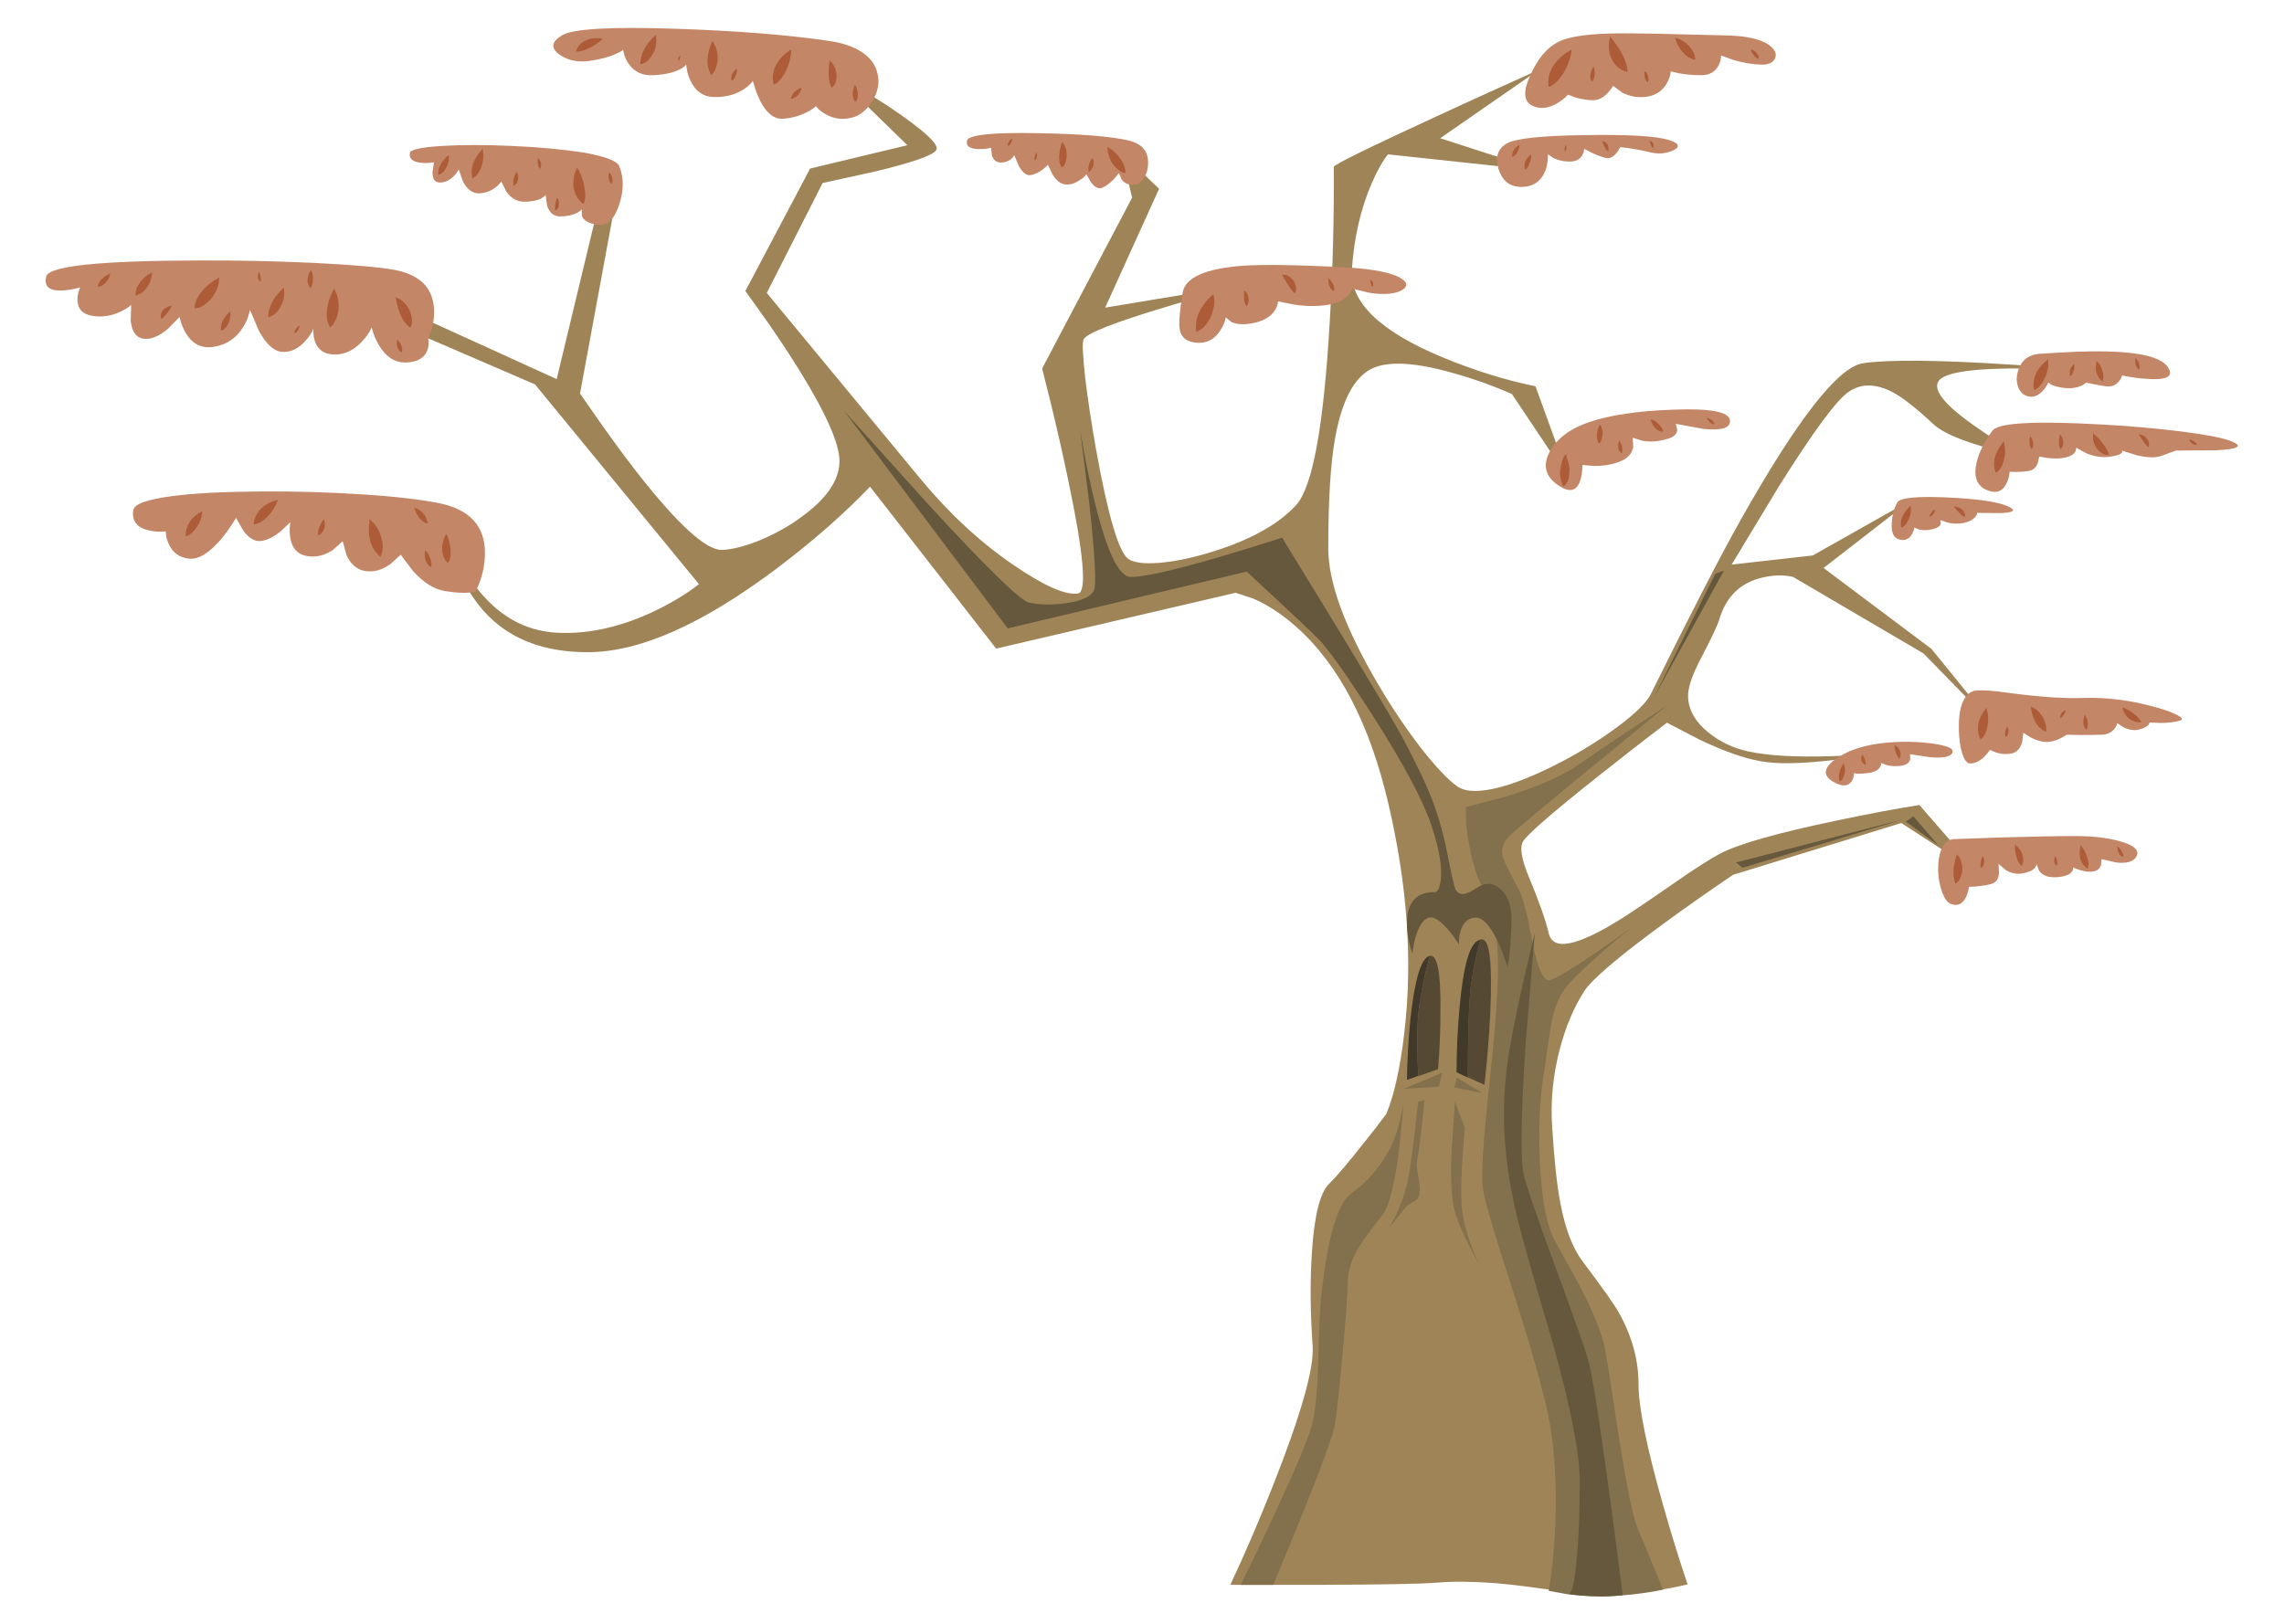<?xml version="1.0" encoding="utf-8"?>
<!-- Generator: Adobe Illustrator 20.1.0, SVG Export Plug-In . SVG Version: 6.00 Build 0)  -->
<svg version="1.1" id="Layer_1" xmlns="http://www.w3.org/2000/svg" xmlns:xlink="http://www.w3.org/1999/xlink" x="0px" y="0px"
	 viewBox="0 0 949 675" style="enable-background:new 0 0 949 675;" xml:space="preserve">
<style type="text/css">
	.st0{fill:#9F8457;}
	.st1{fill:#83704C;}
	.st2{fill:#C38767;}
	.st3{fill:#65583D;}
	.st4{fill:#AD5C37;}
	.st5{fill:#564933;}
	.st6{fill:#41392A;}
</style>
<g>
	<g transform="matrix( 1, 0, 0, 1, 0,0.05) ">
		<g>
			<g id="Layer0_0_MEMBER_0_FILL">
				<path class="st0" d="M843.2,190.3c-1.1-0.3-3.5-1.5-7.3-3.6c-5.1-2.8-9.9-5.8-14.4-9c-13.2-9.1-18.6-15.6-16-19.4
					c2.5-3.7,15-5.5,37.4-5.2c9.8,0.1,19.4,0.5,28.8,1.2c-11.7-1.1-24.2-2.1-37.5-2.9c-29.8-1.9-49.8-2-60.1-0.5
					c-10.4,1.6-27.3,23.3-50.9,65.2c-8,14.2-20.5,38.4-37.4,72.5c-1.7,3.3-6.1,7.7-13.3,13.1c-7.1,5.3-15,10.3-23.8,14.9
					c-9.6,5-18,8.5-25.4,10.5c-8.5,2.2-14.4,2.1-17.9-0.4c-3.8-2.7-8.7-7.9-14.7-15.5c-6.1-7.9-12-16.6-17.7-26.2
					c-14.1-23.9-21.1-42.9-21.1-57c0-19.9,0.9-35.2,2.8-45.8c2.8-15.6,7.8-25.3,15.2-29c6.9-3.4,18.7-2.7,35.3,2.2
					c8.4,2.4,16,5.2,23,8.3l24,35.9L638,160.5c-13.1-2.7-26-6.8-39-12.2c-25.8-10.8-38.2-22.9-37.3-36.3s3.7-25.4,8.3-36
					c2.3-5.3,4.6-9.3,6.7-11.9l63.5,6.8l-41.8-13.5l41.1-28.5c-14.2,6.4-28.4,12.8-42.6,19.4c-28.4,13.1-42.7,20.1-42.7,21
					c0.1,21.2-0.4,42.7-1.7,64.4c-2.5,43.3-7.1,68.7-14,76.2c-7.7,8.4-20.3,15.2-37.6,20.2c-7.2,2.1-13.7,3.3-19.6,3.8
					c-6,0.4-10.2-0.1-12.4-1.6c-4-2.7-8.5-17.9-13.5-45.6c-1.9-10.7-3.4-20.6-4.5-29.7c-1-9.1-1.3-14.4-0.7-15.9
					c0.9-2.5,12.6-7.1,34.9-13.8c11.2-3.4,22.2-6.5,33.2-9.3l-59.1,9.8l22.4-49.4l-15.7-15l4.5,18.7l-37.4,71l3.6,14.4
					c2.8,11.5,5.2,22.1,7.2,31.8c6.5,30.9,7.9,46.7,4.1,47.3c-5,0.8-13.8-3-26.3-11.5c-14-9.5-26.9-21.4-38.7-35.6l-64.3-77.8
					L341.8,76l21.9-4.8c15-3.6,23.4-6.5,25.2-8.7c1.9-2.2-4.9-8.4-20.4-18.8l-23.8-14.9L377,60.3L336.6,70l-26.9,50.9l5.6,7.8
					c4.6,6.4,8.8,12.6,12.7,18.6c12.5,19.3,19.3,33.2,20.6,41.6c1.4,9.2-4.4,18.2-17.3,27.1c-5.1,3.6-10.7,6.5-16.6,8.9
					c-5.7,2.2-10.6,3.4-14.6,3.6c-6.5,0.3-18.4-10.4-35.4-32.2c-5.3-6.8-10.8-14.3-16.6-22.6l-7.1-10.2l14.2-77l-4.5-9.7l-19.4,80.7
					l-60.6-27.6l-14.2,1.4l65.8,28.4l68.1,83c-4.5,3.6-10.3,7.2-17.4,10.7c-14.3,7-28.2,10.2-41.6,9.5s-24.8-7.2-34.1-19.6
					c-2.9-3.9-5.5-8.2-7.7-12.8l-2.3-5.8l1.6,7.2c1.7,5.8,4.2,11.1,7.4,15.9c10.3,15.5,26.2,23.2,47.8,23.2s47.5-11.5,78.1-34.4
					c15.3-11.5,28.4-23,39.3-34.4l52.4,67.3l99.5-23.2l7.3,2.4c6,2.6,11.8,6.4,17.5,11.4c18.1,15.9,31,40.7,38.8,74.4
					c7.8,33.6,10,65.1,6.5,94.5c-1.7,14.7-4.2,26-7.5,33.9c-2.6,3.5-5.5,7.3-8.9,11.5c-6.6,8.4-11.6,14.3-15,17.7
					c-3.7,3.7-6,13.1-7,28.3c-0.8,11.8-0.7,24.8,0.3,39c0.6,9.4-4.9,28.7-16.5,58c-5.8,14.7-11.7,28.4-17.7,41.2h37.4
					c26.1-0.1,42.2-0.4,48.1-0.9c7.1-0.6,15.3-0.5,24.8,0.2c7.2,0.6,17.1,1.9,29.7,3.8c9.8,1.5,21,1.4,33.8-0.3
					c6.4-0.9,11.8-1.9,16.2-3c-3.4-10-6.8-21-10.2-33c-6.8-23.9-10.2-40.7-10.2-50.3c0-10-2.7-19.9-8.2-29.7
					c-1.9-3.4-6.9-10.4-15-21.2c-4.1-5.4-7.2-13.4-9.2-23.9c-1.5-7.6-2.6-18.3-3.5-32.2c-0.7-10.8,0.4-21.5,3.2-32.2
					c2.4-9.1,5.7-17,10-23.8c3.1-5,14.4-14.6,33.8-28.8c9.7-7.1,19.2-13.7,28.2-19.8L790,342l32.2,20.9l-24.7-28.4
					c-10.7,1.7-22.2,3.9-34.5,6.5c-24.5,5.1-40.7,9.7-48.5,13.8c-3.4,1.8-9.6,5.7-18.4,11.8c-10.9,7.6-18.4,12.6-22.5,15.2
					c-18.4,11.5-28.4,13.5-30.1,6c-1.2-5.2-4-13.2-8.5-24c-2.8-6.9-3.6-11.6-2.2-14.1c1.6-2.8,12-11.9,31.3-27.2
					c9.7-7.7,19.2-15.1,28.5-22.2l13.3,6.9c10.2,4.9,18.7,7.9,25.6,9.1c6.9,1.3,17.3,1.1,31.2-0.6c7-0.8,13.3-1.7,18.9-2.8
					c-6,0.6-12.8,1.1-20.4,1.3c-15.2,0.5-26.8-0.2-35-2c-6.2-1.4-11.6-4-16.2-7.7c-5.4-4.3-8.3-9.2-8.6-14.7
					c-0.2-3.6,1.5-8.9,5.1-15.8c4.5-8.6,7.1-14.1,7.8-16.4c2.8-9.6,8.8-15.5,17.9-17.6c4.6-1.1,8.8-1.2,12.8-0.3l54.2,31.8
					l28.8,29.5l-25.5-31.4L757.7,236l36.6-28.4l-41.1,23.2l-33.7,3.8l19.8-32.8c14.2-22.6,23.8-35.6,28.8-39
					c5.2-3.6,11.4-3.5,18.4,0.2c4,2.1,9.6,6.5,16.8,13.2c4,3.7,12.2,7.2,24.7,10.5C833.9,188.2,839,189.4,843.2,190.3z"/>
			</g>
		</g>
	</g>
	<g transform="matrix( 1, 0, 0, 1, 0,0.05) ">
		<g>
			<g id="Layer0_0_MEMBER_1_FILL">
				<path class="st1" d="M574.9,504.2c2.5-3.7,4.6-12.5,6.4-26.1l1.9-19.5l-1.5,6.8c-1.2,5-2.5,8.7-3.8,11.2
					c-4,7.9-9.5,14.4-16.5,19.4c-3.6,2.6-6.5,9.1-8.9,19.7c-1.4,6.1-2.6,14.5-3.8,25.2c-0.2,2.2-0.6,10.7-1,25.5
					c-0.3,11.9-1.2,20.6-2.7,26.1c-1.6,5.9-7,18.7-16.2,38.4c-4.6,9.8-9,19.1-13.3,27.7H529c4-9.5,8.1-19.5,12.3-29.8
					c8.3-20.7,12.8-33,13.4-37c0.8-5.2,1.8-14.8,3.1-28.7c1.3-14.6,2.1-24.7,2.2-30.5c0.1-5.1,1.9-10.2,5.3-15.4
					C567.2,514.2,570.5,509.9,574.9,504.2z"/>
			</g>
		</g>
	</g>
	<g transform="matrix( 1, 0, 0, 1, 0,0.05) ">
		<g>
			<g id="Layer0_0_MEMBER_2_FILL">
				<path class="st2" d="M150.3,205.4c-13.9-0.9-27.9-1.3-42-1.2c-15.1,0.1-27.3,0.7-36.6,1.9c-10.5,1.4-15.9,3.3-16.3,5.8
					c-0.7,4.4,1.3,7.2,6.1,8.4c2.4,0.6,4.8,0.8,7.4,0.5l0.1,1.6c0.2,1.3,0.6,2.5,1.1,3.6c1.6,3.6,4.3,5.6,8.3,6.1
					c4,0.5,8.4-2.2,13.4-8c1.5-1.8,3-3.8,4.5-6.1l1.8-2.8l2.8,5c2.3,3.3,4.8,4.8,7.3,4.6s5.4-1.6,8.5-4.1l3.9-3.7l-0.2,2
					c-0.1,1.6,0,3.1,0.2,4.4c0.7,4.4,3,6.9,6.7,7.6c3.8,0.7,7.4-0.1,10.9-2.4l4.2-3.7l1.6,5.8c1.8,3.9,4.4,6.1,7.9,6.6s7-0.5,10.4-3
					l4.2-3.8l5.2,6.9c4.4,4.8,8.8,7.5,13.2,8.2c4.4,0.7,7.9,0.9,10.4,0.6c1.3-0.1,2.1-0.3,2.4-0.6c2.5-5,3.8-10.3,3.8-15.9
					c0-11.1-6.3-18-18.9-20.6C175.3,207.6,164.5,206.3,150.3,205.4z"/>
			</g>
		</g>
	</g>
	<g transform="matrix( 1, 0, 0, 1, 0,0.05) ">
		<g>
			<g id="Layer0_0_MEMBER_3_FILL">
				<path class="st2" d="M77.4,138.7c2.8,4.5,6.8,6.3,11.9,5.3c5.1-0.9,9.1-3.7,11.9-8.4c0.9-1.5,1.6-3,2.1-4.7l0.6-2.1l3.6,8.5
					c3.1,5.7,6.3,8.7,9.8,8.9c3.5,0.2,6.7-1.3,9.6-4.6c1.5-1.6,2.6-3.3,3.3-5v1.7c0.1,1.3,0.3,2.6,0.7,3.7c1.3,3.5,4.1,5.3,8.3,5.3
					c4.2,0,8-1.9,11.4-5.6c1.7-1.9,3-3.7,3.8-5.6l0.7,2.3c0.7,1.9,1.5,3.6,2.4,5.1c3,5,6.8,7.3,11.4,7.1c4.7-0.2,7.6-2,8.7-5.2
					c0.4-1,0.5-2.1,0.5-3.3l-0.2-1.5c1.9-4,2.7-8.2,2.4-12.6c-0.6-8.8-6.2-14.1-17-16c-6.4-1.1-17.5-2-33.1-2.8
					c-15.6-0.7-31.5-1.1-47.8-1c-41.1,0.1-62.2,2.3-63.2,6.7c-0.9,4,1.1,5.9,6.2,5.8c2.5-0.1,5.2-0.5,7.9-1.3l-0.6,1.6
					c-0.4,1.3-0.5,2.5-0.5,3.7c0.1,3.7,2.1,5.8,6.1,6.5s7.9,0.1,11.7-1.7c1.9-0.9,3.4-1.8,4.5-2.8l-0.2,6.6c0.5,4.5,2.2,6.9,5.2,7.4
					c3,0.5,6.5-0.9,10.3-4.1l4.8-4.9l0.6,2.2C75.8,135.7,76.5,137.3,77.4,138.7z"/>
			</g>
		</g>
	</g>
	<g transform="matrix( 1, 0, 0, 1, 0,0.05) ">
		<g>
			<g id="Layer0_0_MEMBER_4_FILL">
				<path class="st2" d="M212.7,60.6c-11-0.5-20.7-0.5-28.9,0c-8.7,0.5-13.2,1.5-13.5,2.9c-0.4,2.4,1.1,3.7,4.6,4.1
					c1.7,0.2,3.5,0.1,5.4-0.2l-0.6,4.2c0,2.8,1,4.2,3.1,4.2c2.1,0,4-0.9,5.8-2.7c0.9-0.9,1.5-1.8,2-2.7l1.8,5.1
					c1.8,3.3,4,4.9,6.7,4.8c2.6-0.1,5-1,7-2.6c1-0.8,1.7-1.6,2.2-2.3l2.1,4.2c2,2.8,4.5,4.2,7.5,4.2c2.9,0,5.3-0.5,7-1.4
					c0.9-0.5,1.5-1,1.8-1.4l0.6,4.4c1,3,2.8,4.5,5.4,4.5c2.7,0,5-0.5,6.9-1.4c1-0.5,1.6-1,2.1-1.5l0.1,2.8c0.8,1.9,3,3.1,6.6,3.6
					c3.8,0.5,6.8-2.2,8.8-8.2c2-5.9,2.1-11.3,0.1-16.2c-0.9-2.2-5.9-4.1-15.1-5.7C234.2,62.1,224.4,61.1,212.7,60.6z"/>
			</g>
		</g>
	</g>
	<g transform="matrix( 1, 0, 0, 1, 0,0.05) ">
		<g>
			<g id="Layer0_0_MEMBER_5_FILL">
				<path class="st2" d="M360.3,23.3c-3.5-3.2-9-5.4-16.2-6.4c-17.9-2.6-39-4.2-63.5-5c-27-0.9-42.8,0-47.2,2.8
					c-4.3,2.6-4.6,5.2-1,7.9c3.5,2.5,7.8,3.4,13,2.6c4-0.6,7.5-1.5,10.4-2.8c1.4-0.6,2.5-1.2,3.1-1.7l0.4,1.8c0.4,1.4,1,2.6,1.8,3.8
					c2.4,3.6,5.9,5.2,10.6,4.9c4.7-0.3,8.3-1.1,10.9-2.5c1.3-0.7,2.1-1.3,2.5-1.9l0.3,2.1c0.3,1.7,0.8,3.2,1.5,4.6
					c2.1,4.5,5.5,6.8,10.2,6.8c4.7,0,8.7-1.1,12-3.3c1.7-1.1,2.9-2.3,3.7-3.4l0.8,2.6c0.6,2,1.4,3.9,2.2,5.6c2.7,5.3,6,7.8,9.7,7.5
					c3.8-0.3,7.1-1.3,10.1-2.9c1.5-0.8,2.6-1.6,3.4-2.3l1.1,1.2c0.9,0.9,2,1.6,3.1,2.2c3.6,2,7.5,2.4,11.6,1.1
					c2.5-0.8,4.8-2.6,6.9-5.5c2.2-3.1,3.3-6.3,3.3-9.6C364.8,29.3,363.3,26,360.3,23.3z"/>
			</g>
		</g>
	</g>
	<g transform="matrix( 1, 0, 0, 1, 0,0.05) ">
		<g>
			<g id="Layer0_0_MEMBER_6_FILL">
				<path class="st2" d="M451.4,72.4l1.9,3.3c1.6,2.1,3.1,2.9,4.6,2.3c1.4-0.5,3-1.7,4.8-3.5c0.9-0.9,1.6-1.8,2.2-2.6l1.1,2.6
					c1.2,1.7,3,2.4,5.4,2.2c1.4-0.1,2.6-1,3.8-2.6c1.1-1.6,1.7-3.5,1.8-5.6c0.4-5.3-2.2-8.7-7.8-10.1c-7-1.7-19.6-2.8-37.8-3.1
					c-19.2-0.4-29.1,0.7-29.6,3.1c-0.5,2.2,1,3.3,4.5,3.5c1.8,0.1,3.6-0.1,5.5-0.5l0.3,3c0.6,2,1.8,3,3.6,3.1c1.8,0,3.3-0.5,4.5-1.5
					c0.6-0.5,1-1.1,1.2-1.6l1.9,4.5c1.6,2.9,3.4,4.2,5.1,3.8c1.8-0.4,3.5-1.2,5.1-2.5c0.8-0.6,1.4-1.2,1.9-1.8l1.9,4
					c1.7,2.7,3.5,4.1,5.5,4.2c2,0.2,4.1-0.5,6.1-2C450,74,450.8,73.2,451.4,72.4z"/>
			</g>
		</g>
	</g>
	<g transform="matrix( 1, 0, 0, 1, 0,0.05) ">
		<g>
			<g id="Layer0_0_MEMBER_7_FILL">
				<path class="st2" d="M697.1,60.3c-0.3-0.8-1.5-1.5-3.8-2.2c-5.2-1.6-16.6-2.3-34.4-2c-18.3,0.2-29.3,1.4-32.9,3.5
					c-3.7,2.2-4.8,5.7-3.4,10.5c1.5,4.7,4.3,7.2,8.6,7.5c5.3,0.3,8.9-1.9,10.8-6.5c0.6-1.4,0.9-3,1.1-4.8l0.1-2.2l2.2,1.5
					c2,1,4.2,1.5,6.8,1.5c2.5,0,4.2-0.9,5.2-2.6c0.5-0.9,0.8-1.8,0.8-2.7l3.1,1.6c2.4,1.1,4.3,1.8,5.9,2.2c1.6,0.3,3-0.3,4.4-2
					c0.7-0.8,1.2-1.7,1.6-2.5l4.1,0.5c3.2,0.5,6.1,1.1,8.6,1.7c3.3,0.8,6.5,0.5,9.6-1C696.8,61.7,697.3,61,697.1,60.3z"/>
			</g>
		</g>
	</g>
	<g transform="matrix( 1, 0, 0, 1, 0,0.05) ">
		<g>
			<g id="Layer0_0_MEMBER_8_FILL">
				<path class="st2" d="M737,20.6c-2.9-4-10.4-6-22.7-6c-18.6-0.5-31.8-0.8-39.8-0.8c-13.7,0-22.8,1.2-27.5,3.8
					c-4.3,2.3-8,6.7-11,13.3c-3.2,6.8-3,11.1,0.5,12.9c3.1,1.6,6.6,1.3,10.3-0.8c1.9-1.1,3.5-2.3,4.7-3.7l3.2,1.2
					c2.6,0.7,5,1.1,7.2,1.1c2.2,0,4.2-1,6.1-3c0.9-1,1.7-2,2.2-3l3.8,2.8c3.2,1.7,6.7,2.3,10.5,1.7c3.7-0.6,6.5-2.6,8.2-5.8
					c0.9-1.6,1.4-3.2,1.5-4.7l3.3,0.8c2.9,0.5,6,0.8,9.4,0.8c3.4,0,5.8-1.4,7.2-4.1c0.7-1.4,1-2.7,1-4.1l5.2,1.9
					c4.2,1.2,8.2,1.9,12,1.9c2.2,0,3.8-0.6,4.8-1.9C738.1,23.5,738.1,22.1,737,20.6z"/>
			</g>
		</g>
	</g>
	<g transform="matrix( 1, 0, 0, 1, 0,0.05) ">
		<g>
			<g id="Layer0_0_MEMBER_9_FILL">
				<path class="st2" d="M582.8,116.1c-3.4-2.6-11.2-4.3-23.3-5c-20.1-1.1-34.5-1.3-43.3-0.7c-15.5,1.2-23.7,4.9-24.8,11.1
					c-1.3,8-1.7,13.2-1.2,15.5c0.6,3.3,3,5.1,7.1,5.4c4,0.3,7.2-1.3,9.6-4.9c1.2-1.8,2-3.6,2.4-5.6l2.4,1.9c2.4,1.1,5.6,1.2,9.6,0.3
					c4-0.9,6.9-2.7,8.5-5.3c0.8-1.3,1.2-2.5,1.2-3.6l6.5,1.3c5.1,0.8,9.7,0.8,13.8,0.2c4.1-0.6,7-2,8.9-4c0.9-1,1.5-1.9,1.6-2.8
					l6.5,1.6c5,0.9,9,0.8,12.2-0.1c1.9-0.6,3.1-1.4,3.6-2.4C584.6,118.2,584.2,117.1,582.8,116.1z"/>
			</g>
		</g>
	</g>
	<g transform="matrix( 1, 0, 0, 1, 0,0.05) ">
		<g>
			<g id="Layer0_0_MEMBER_10_FILL">
				<path class="st2" d="M696.9,178.7l-0.6-2.6l11.5,2.1c7.6,0.8,11.3-0.4,11-3.6c-0.4-3.5-8.2-5-23.5-4.4
					c-14.5,0.5-26.1,2.2-34.8,5.1c-8,2.7-13.5,6.8-16.5,12.2c-3.1,5.6-2,10.3,3.1,13.9c4.6,3.3,7.7,2.9,9.3-1.2
					c0.5-1.3,0.8-2.8,1-4.6l0.1-2.4l5,0.4c4,0,7.5-0.6,10.7-1.9c3.1-1.2,4.9-3.2,5.4-6l-0.2-3.8l3.9,1.2c3.2,0.6,6.4,0.4,9.5-0.5
					C695,182,696.7,180.6,696.9,178.7z"/>
			</g>
		</g>
	</g>
	<g transform="matrix( 1, 0, 0, 1, 0,0.05) ">
		<g>
			<g id="Layer0_0_MEMBER_11_FILL">
				<path class="st2" d="M900.5,152.2c-2.9-3.8-11.3-5.9-25.4-6.2c-6.8-0.2-16.1,0.2-27.7,1c-4.9,0.4-7.9,3-9.1,7.8
					c-0.5,2-0.5,3.8,0.1,5.6c0.6,1.8,1.6,3.1,3,3.8c2.5,1.2,4.8,0.7,7.1-1.5c1.1-1.1,2-2.4,2.6-3.8l1.1,0.9c1.2,0.6,3.1,1.1,5.6,1.4
					c2.5,0.3,4.7,0,6.7-0.8c1-0.4,1.7-0.9,2.2-1.4l2.2,0.4c1.9,0.4,3.9,0.8,6.1,1.1c2.2,0.3,4-0.4,5.3-1.9c0.7-0.8,1.2-1.7,1.4-2.6
					l3.9,0.7c3,0.5,5.7,0.7,8,0.8C901,157.8,903.3,156,900.5,152.2z"/>
			</g>
		</g>
	</g>
	<g transform="matrix( 1, 0, 0, 1, 0,0.05) ">
		<g>
			<g id="Layer0_0_MEMBER_12_FILL">
				<path class="st2" d="M833.4,201.4c0.9-1.6,1.5-3.4,1.6-5.4l2.2,0.1c1.9,0,3.7-0.1,5.6-0.4c1.9-0.3,3.2-1.4,3.9-3.3l0.6-2.7
					l3.5,0.6c2.7,0.3,5.2,0.3,7.3-0.2c2.2-0.5,3.6-1.3,4.2-2.5c0.3-0.6,0.4-1.1,0.3-1.6l4.2,2.3c3.4,1.4,6.6,1.9,9.6,1.5
					s4.7-1,5.2-1.7c0.3-0.3,0.3-0.6,0-0.9l6,1.9c4.5,1.1,8,1.2,10.5,0.3l6-2.2l16.5-0.1c9.9-0.5,11.8-1.8,5.9-4
					c-3.5-1.3-10.4-2.6-20.7-3.9c-10-1.2-20.6-2.2-32-2.8c-28.2-1.6-43.6-0.8-46,2.6c-3.3,4.5-5.5,8.9-6.5,13.1
					c-1.3,5.4-0.2,9.2,3.5,11.2C828.8,205.2,831.6,204.6,833.4,201.4z"/>
			</g>
		</g>
	</g>
	<g transform="matrix( 1, 0, 0, 1, 0,0.05) ">
		<g>
			<g id="Layer0_0_MEMBER_13_FILL">
				<path class="st2" d="M809.4,206.7c-13-0.6-20,0.1-21.1,2.1c-1.4,2.5-2.1,5.4-2.3,8.7c-0.2,3.8,0.8,6,3,6.6
					c2.2,0.7,4,0.1,5.2-1.8c0.6-0.9,1-1.9,1.2-3.1l1.9,0.8c1.7,0.4,3.5,0.4,5.6-0.1s3.2-1.2,3.5-2.3l-0.2-1.5l2.9,1
					c2.3,0.6,4.6,0.6,6.8,0.2c2.2-0.5,3.8-1.3,4.8-2.5c0.5-0.6,0.8-1.2,0.8-1.7l9.5,0.1c5.7-0.2,6.9-1.1,3.6-2.7
					C830.6,208.6,822.2,207.3,809.4,206.7z"/>
			</g>
		</g>
	</g>
	<g transform="matrix( 1, 0, 0, 1, 0,0.05) ">
		<g>
			<g id="Layer0_0_MEMBER_14_FILL">
				<path class="st2" d="M819.7,287.2c-4,1.6-6,7-5.8,16.1c0.1,3.6,0.5,6.8,1.3,9.5c0.9,2.8,1.9,4.2,3,4.4c2,0.2,4.1-0.7,6.1-2.6
					c1-1,1.9-2,2.5-3l2.6,1.1c2.1,0.7,4.2,0.8,6.4,0.4c2.2-0.5,3.6-2,4.4-4.7l0.5-3.9l2.8,1.8c2.2,1.2,4.3,1.8,6.2,2
					c1.9,0.1,3.9-0.3,6.2-1.4c1.1-0.5,2.1-1.1,2.8-1.6l5.2,0.1c3.9,0,7,0,9.4-0.1c2.4-0.1,4.1-1,5.3-2.5c0.6-0.8,1-1.5,1.1-2.3
					l2.8,1.8c2.2,1,4.3,1.3,6.1,0.9c1.9-0.5,3.2-1.1,4-1.9c0.4-0.4,0.5-0.8,0.5-1.1l4.4,0.2c3.3,0,6.1-0.3,8.3-1
					c1.3-0.4,1-1.1-1-2.2c-2-1.1-5-2.2-9-3.3c-10.3-2.9-20.3-4.2-30-3.9c-7.3,0.3-17-0.3-28.9-1.8
					C827.2,286.8,821.5,286.5,819.7,287.2z"/>
			</g>
		</g>
	</g>
	<g transform="matrix( 1, 0, 0, 1, 0,0.05) ">
		<g>
			<g id="Layer0_0_MEMBER_15_FILL">
				<path class="st2" d="M811.1,313c1.1-1.9-1.8-3.2-8.7-4.1c-6.8-0.9-13.9-0.9-21.2,0c-7.9,1-14.2,3.3-18.9,6.8
					c-5,3.8-4.9,7,0.2,9.6c3.2,1.6,5.5,1.4,6.8-0.6c0.7-1,1-2.2,1.1-3.5l0.9,0.3c1,0.1,2.7,0,5-0.3c2.4-0.3,4-1.1,4.8-2.4
					c0.4-0.6,0.6-1.2,0.5-1.8l2.2,0.9c1.9,0.5,3.9,0.6,6.1,0.3c2.2-0.3,3.4-1.2,3.8-2.7l-0.1-2.1l8,1.2
					C807,315.1,810.2,314.6,811.1,313z"/>
			</g>
		</g>
	</g>
	<g transform="matrix( 1, 0, 0, 1, 0,0.05) ">
		<g>
			<g id="Layer0_0_MEMBER_16_FILL">
				<path class="st2" d="M811.3,348.7c-2.1,0.4-3.7,1.9-4.8,4.6c-0.9,2.4-1.3,5.3-1.2,8.7c0.1,3.2,0.7,6.1,1.7,8.8
					c1,2.7,2.2,4.4,3.8,4.9c2.6,0.9,4.6,0,6-2.8c0.7-1.4,1.1-2.9,1.3-4.4l2.6-0.1c2.2-0.2,4.3-0.5,6.4-1c2.1-0.5,3.3-2,3.5-4.6
					l-0.2-3.8l2.8,2.4c2.3,1.5,4.8,2,7.3,1.5c2.6-0.5,4.3-1.3,5.1-2.4c0.4-0.6,0.6-1.1,0.5-1.6l1.2,3c1.5,2,3.9,2.8,7.2,2.6
					s5.4-1,6.3-2.2c0.5-0.6,0.7-1.2,0.5-1.8l2.8,1c2.1,0.7,4,0.9,5.7,0.6s2.7-1.1,3.2-2.8l0.2-2.3l6.2,1.4c4.4,0.5,7.1-0.4,8.3-2.5
					c1.3-2.4-0.7-4.5-6.1-6.1c-5.2-1.6-11.7-2.4-19.7-2.4c-6.3,0-16.6,0.2-30.9,0.6L811.3,348.7z"/>
			</g>
		</g>
	</g>
	<g transform="matrix( 1, 0, 0, 1, 0,0.05) ">
		<g>
			<g id="Layer0_0_MEMBER_17_FILL">
				<path class="st1" d="M668.6,663.3c7.7-0.3,15.1-1.2,22.4-2.7c-4.1-10-7.6-18.5-10.6-25.5c-1.8-4.3-4.3-16.4-7.5-36.2
					c-3.2-21-5.1-33.6-5.9-37.8c-1-5.5-3.8-13-8.5-22.5c-2.1-4.3-6.3-12-12.5-23.1c-3.4-6.2-5.5-17.2-6.2-33.1
					c-0.6-14,0-26.2,1.7-36.5c1.5-10.4,2.5-17.5,3.2-21.1c1.1-5.8,2.9-10.4,5.5-13.9c2.5-3.4,7.9-8.6,16.1-15.8
					c4.1-3.6,8-6.8,11.6-9.6c-4.5,3.2-9.3,6.6-14.3,10c-10.1,6.9-16.5,10.8-19.3,11.7c-2.6,0.9-4.9-3.4-7-12.9
					c-1.1-5.6-2-9.8-2.5-12.6c-1.1-4.9-2.2-8.5-3.2-11c-3.6-6.7-5.9-11.2-6.8-13.5c-1.4-3.6-0.6-6.8,2.2-9.6
					c2.8-2.8,14.6-12.7,35.5-29.8c10.4-8.5,20.5-16.8,30.3-24.8c-14.5,9.5-27.2,18-38.1,25.5c-6.4,4.3-15.9,8.4-28.6,12.4l-17.1,4.5
					l0.2,7.2c0.6,6,1.8,12.2,3.6,18.4c0.9,3,2,5.6,3.2,7.6c0.7,1.1,1.6,2.5,2.7,4.4c1.8,3.6,3,11.5,3.6,23.8
					c0.5,10.2-0.7,28.2-3.5,54c-2.6,23.6-3.5,38.2-2.5,44c0.9,5.4,4.7,18.1,11.2,38.1c7.1,22.1,12.1,39.3,15,51.6
					c3.4,14.6,4.6,31.8,3.6,51.5c-0.5,9.8-1.4,18.2-2.6,25.1l8.3,1.5C658.1,663.1,663.8,663.5,668.6,663.3z"/>
			</g>
		</g>
	</g>
	<g transform="matrix( 1, 0, 0, 1, 0,0.05) ">
		<g>
			<g id="Layer0_0_MEMBER_18_FILL">
				<path class="st3" d="M674.2,662.9c-1.7-13.7-3.6-28.1-5.6-43c-4.1-29.8-6.9-47.7-8.4-53.6c-1.2-4.6-5.7-17.4-13.5-38.6
					c-7.7-21-12.2-34-13.5-39.1c-1.6-6.2-1.3-24.9,0.8-56.1l3.7-44.9l-3.8,16.1c-2.9,12.6-5.1,23.4-6.7,32.5c-1.9,11-2.6,22-2.2,33
					c0.5,11.3,2.2,23.2,5.2,35.8c2,8.5,7.1,26.5,15.3,54.2c7.2,26.1,10.9,45,10.9,56.5c0,13.5-0.5,24.7-1.4,33.6
					c-0.8,8.2-1.8,12.5-2.9,12.8c-0.6,0.2,0.4,0.5,3,0.8c2.7,0.3,5.6,0.5,8.7,0.5C667.3,663.5,670.8,663.3,674.2,662.9z"/>
			</g>
		</g>
	</g>
	<g transform="matrix( 1, 0, 0, 1, 0,0.05) ">
		<g>
			<g id="Layer0_0_MEMBER_19_FILL">
				<path class="st3" d="M455,209.1c-1.6-6.3-3.1-13.3-4.5-20.9l-1.7-9.5l3.9,31.3c2.3,21.3,2.9,33.1,1.8,35.4
					c-1.3,2.6-5.1,4.3-11.4,5.2c-5.6,0.8-10.8,0.8-15.5-0.2c-3.5-0.7-17.4-14.2-41.5-40.4l-35.3-39.2l67.9,90.3l99.3-23.6l12.5,11.6
					c8.8,8.2,14.5,13.6,17.1,16.2c4.3,4.3,11.9,15.1,23,32.4c12.7,19.9,20.8,35.1,24.2,45.5c3.3,9.8,4.5,17.3,3.8,22.6
					c-0.3,2.6-1,4.3-2,4.9c-7.9-0.2-11.9,4-12,12.6c0,4.3,0.7,8.7,2.3,13c0.2-2,0.5-4.1,1.1-6.3c1.2-4.4,2.8-7.2,4.9-8.4
					c2.1-1.2,4.9,0.3,8.5,4.4c1.8,2.1,3.4,4.2,4.8,6.5c-0.1-1.8,0.1-3.6,0.6-5.4c1-3.6,3.1-5.6,6.1-5.8s6.2,3.1,9.5,10.1
					c1.6,3.5,3,7.1,4,10.6c1.1-6.7,1.6-13.5,1.6-20.2c0-5.2-1.4-9.3-4.3-12.1c-3-2.9-6.4-3.2-10-0.8c-2.5,1.7-4.4,2.5-5.8,2.6
					c-1.3,0.1-2.3-0.5-3.1-1.8c-0.5-1-1.8-6.6-3.8-16.8c-1.6-7.8-3.8-15.3-6.7-22.5c-2.3-5.7-5.8-13-10.6-22.1
					c-3.7-7.1-13.4-23.3-28.9-48.8l-22.1-36.1c-8.6,2.8-17.7,5.6-27.2,8.4c-19.1,5.5-31,8.1-35.7,7.9
					C464.9,239.7,460,229.4,455,209.1z"/>
			</g>
		</g>
	</g>
	<g transform="matrix( 1, 0, 0, 1, 0,0.05) ">
		<g>
			<g id="Layer0_0_MEMBER_20_MEMBER_0_MEMBER_0_FILL">
				<path class="st4" d="M185.4,221.8c0,0-0.3,0.6-0.9,1.9c-0.6,1.6-0.9,3.2-0.8,4.8c0.1,1.6,0.5,3,1.3,4.2c0.4,0.6,0.8,1,1.1,1.3
					c0.9-1.1,1.2-2.9,1.1-5.4c-0.1-1.6-0.4-3.2-0.9-4.8C185.8,222.5,185.5,221.9,185.4,221.8z"/>
			</g>
		</g>
	</g>
	<g transform="matrix( 1, 0, 0, 1, 0,0.05) ">
		<g>
			<g id="Layer0_0_MEMBER_21_MEMBER_0_MEMBER_0_FILL">
				<path class="st4" d="M115.4,207.7c-0.6,0.1-1.4,0.3-2.3,0.7c-1.9,0.7-3.5,1.8-4.8,3.1c-1.3,1.3-2.1,2.8-2.6,4.4
					c-0.2,0.8-0.3,1.5-0.3,2c0,0,0.6-0.1,1.7-0.4c1.4-0.6,2.8-1.5,4.1-2.9c1.3-1.3,2.4-2.9,3.3-4.6
					C115.1,208.8,115.4,208,115.4,207.7z"/>
			</g>
		</g>
	</g>
	<g transform="matrix( 1, 0, 0, 1, 0,0.05) ">
		<g>
			<g id="Layer0_0_MEMBER_22_MEMBER_0_MEMBER_0_FILL">
				<path class="st4" d="M84.1,212.3c0,0-0.6,0.4-1.8,1.1c-1.4,1-2.6,2.2-3.5,3.5c-0.8,1.3-1.3,2.7-1.6,4.1c-0.1,0.7-0.1,1.3,0,1.8
					c0.4,0,0.9-0.2,1.4-0.6c1.2-0.7,2.2-1.7,3.1-3.1c1-1.4,1.7-2.9,2.1-4.6C84,213.1,84.1,212.3,84.1,212.3z"/>
			</g>
		</g>
	</g>
	<g transform="matrix( 1, 0, 0, 1, 0,0.05) ">
		<g>
			<g id="Layer0_0_MEMBER_23_MEMBER_0_MEMBER_0_FILL">
				<path class="st4" d="M153.6,215.7l-0.3,2.8c-0.1,2.2,0,4.2,0.5,6.2c0.5,1.9,1.4,3.6,2.6,5c0.6,0.7,1.1,1.3,1.6,1.6
					c0.3-0.4,0.5-1,0.8-1.9c0.4-1.7,0.3-3.6-0.3-5.8c-0.5-2.2-1.5-4.1-2.9-5.9L153.6,215.7z"/>
			</g>
		</g>
	</g>
	<g transform="matrix( 1, 0, 0, 1, 0,0.05) ">
		<g>
			<g id="Layer0_0_MEMBER_24_MEMBER_0_MEMBER_0_FILL">
				<path class="st4" d="M134.6,215.6l-0.7,1c-0.5,0.8-0.9,1.6-1.2,2.4c-0.5,1.2-0.7,2.4-0.6,3.4c0.2,0,0.5-0.1,0.8-0.3
					c0.7-0.4,1.2-1.1,1.7-2.1c0.4-1,0.5-2,0.3-3.1L134.6,215.6z"/>
			</g>
		</g>
	</g>
	<g transform="matrix( 1, 0, 0, 1, 0,0.05) ">
		<g>
			<g id="Layer0_0_MEMBER_25_MEMBER_0_MEMBER_0_FILL">
				<path class="st4" d="M172.2,210.9l0.4,1.4c0.4,1.1,1,2,1.6,2.9c1.1,1.3,2.2,2.1,3.4,2.3c0.1-0.3,0.1-0.6-0.1-1
					c-0.2-0.9-0.6-1.8-1.3-2.8c-0.7-0.9-1.6-1.7-2.7-2.2L172.2,210.9z"/>
			</g>
		</g>
	</g>
	<g transform="matrix( 1, 0, 0, 1, 0,0.05) ">
		<g>
			<g id="Layer0_0_MEMBER_26_MEMBER_0_MEMBER_0_FILL">
				<path class="st4" d="M176.6,228.6l-0.1,1.2c-0.1,1,0,2,0.3,2.9c0.5,1.4,1.3,2.4,2.2,2.9c0.5-0.8,0.4-2-0.2-3.5
					c-0.3-0.9-0.7-1.8-1.3-2.6L176.6,228.6z"/>
			</g>
		</g>
	</g>
	<g transform="matrix( 1, 0, 0, 1, 0,0.05) ">
		<g>
			<g id="Layer0_0_MEMBER_27_MEMBER_0_MEMBER_0_FILL">
				<path class="st4" d="M164.4,123.4c0,0,0.1,0.8,0.4,2.3c0.4,1.8,1,3.5,1.6,5c1,2.5,2.4,4.3,4.1,5.4c0.3-0.4,0.5-0.9,0.6-1.7
					c0.2-1.5,0-3.2-0.8-5.2c-0.8-1.9-2.1-3.5-3.8-4.7L164.4,123.4z"/>
			</g>
		</g>
	</g>
	<g transform="matrix( 1, 0, 0, 1, 0,0.05) ">
		<g>
			<g id="Layer0_0_MEMBER_28_MEMBER_0_MEMBER_0_FILL">
				<path class="st4" d="M165,141.1c0,0,0,0.3-0.1,0.9c0,0.8,0.1,1.5,0.2,2.2c0.4,1.1,1,1.8,1.8,2.2c0.3-0.6,0.3-1.5-0.1-2.6
					c-0.2-0.7-0.6-1.4-1.1-2C165.4,141.3,165.1,141.1,165,141.1z"/>
			</g>
		</g>
	</g>
	<g transform="matrix( 1, 0, 0, 1, 0,0.05) ">
		<g>
			<g id="Layer0_0_MEMBER_29_MEMBER_0_MEMBER_0_FILL">
				<path class="st4" d="M138.9,120c-0.1,0-0.6,0.8-1.3,2.4c-0.9,2-1.4,4-1.7,5.9c-0.3,2-0.2,3.9,0.3,5.6c0.3,0.9,0.6,1.6,0.9,2.1
					c0.4-0.2,0.9-0.7,1.4-1.4c1-1.4,1.7-3.2,2.1-5.4c0.3-2.3,0.1-4.5-0.6-6.7L138.9,120z"/>
			</g>
		</g>
	</g>
	<g transform="matrix( 1, 0, 0, 1, 0,0.05) ">
		<g>
			<g id="Layer0_0_MEMBER_30_MEMBER_0_MEMBER_0_FILL">
				<path class="st4" d="M118,119.5c-0.1-0.1-0.6,0.5-1.7,1.6c-1.2,1.3-2.3,2.7-3.1,4.2c-1.2,2.3-1.8,4.4-1.7,6.4
					c0.4,0,1-0.2,1.7-0.6c1.3-0.7,2.5-2,3.4-3.7c1-1.8,1.5-3.6,1.5-5.6L118,119.5z"/>
			</g>
		</g>
	</g>
	<g transform="matrix( 1, 0, 0, 1, 0,0.05) ">
		<g>
			<g id="Layer0_0_MEMBER_31_MEMBER_0_MEMBER_0_FILL">
				<path class="st4" d="M124.5,135.2l-0.6,0.4c-0.4,0.3-0.7,0.7-1,1.1c-0.4,0.5-0.6,1.1-0.6,1.7c0.5,0,1-0.3,1.5-1.1
					c0.3-0.4,0.5-0.9,0.6-1.5L124.5,135.2z"/>
			</g>
		</g>
	</g>
	<g transform="matrix( 1, 0, 0, 1, 0,0.05) ">
		<g>
			<g id="Layer0_0_MEMBER_32_MEMBER_0_MEMBER_0_FILL">
				<path class="st4" d="M91.1,115.3l-2.4,1.4c-1.8,1.2-3.4,2.6-4.7,4.2c-1.3,1.5-2.3,3.1-2.8,4.9c-0.3,0.9-0.4,1.7-0.4,2.3l2-0.3
					c1.6-0.6,3.2-1.8,4.8-3.5c1.5-1.8,2.6-3.8,3.2-6.1L91.1,115.3z"/>
			</g>
		</g>
	</g>
	<g transform="matrix( 1, 0, 0, 1, 0,0.05) ">
		<g>
			<g id="Layer0_0_MEMBER_33_MEMBER_0_MEMBER_0_FILL">
				<path class="st4" d="M95.7,129.3l-1.1,1.1c-0.9,0.9-1.5,1.8-2,2.8c-0.5,1-0.8,2-0.8,3c0,0.5,0,0.9,0.1,1.2
					c0.3-0.1,0.6-0.2,1-0.5c0.8-0.6,1.4-1.4,2-2.5c0.5-1.1,0.8-2.3,0.9-3.6L95.7,129.3z"/>
			</g>
		</g>
	</g>
	<g transform="matrix( 1, 0, 0, 1, 0,0.05) ">
		<g>
			<g id="Layer0_0_MEMBER_34_MEMBER_0_MEMBER_0_FILL">
				<path class="st4" d="M63.1,113.2l-1.7,1c-1.3,0.9-2.4,2-3.2,3.1c-0.9,1.2-1.5,2.4-1.8,3.8c-0.1,0.7-0.2,1.2-0.1,1.6
					c0.4,0,0.8-0.2,1.4-0.4c1.2-0.5,2.2-1.4,3.2-2.7c1-1.3,1.7-2.8,2-4.4C63.2,113.9,63.3,113.2,63.1,113.2z"/>
			</g>
		</g>
	</g>
	<g transform="matrix( 1, 0, 0, 1, 0,0.05) ">
		<g>
			<g id="Layer0_0_MEMBER_35_MEMBER_0_MEMBER_0_FILL">
				<path class="st4" d="M71.3,127c-0.3,0-0.7,0.1-1.2,0.3c-1,0.4-1.8,0.9-2.4,1.6c-0.7,0.8-1,1.7-0.9,2.6c0,0.5,0.1,0.8,0.2,1
					c0.2,0.1,1-0.6,2.2-2.1c0.6-0.7,1.1-1.4,1.6-2.2C71.2,127.4,71.3,127.1,71.3,127z"/>
			</g>
		</g>
	</g>
	<g transform="matrix( 1, 0, 0, 1, 0,0.05) ">
		<g>
			<g id="Layer0_0_MEMBER_36_MEMBER_0_MEMBER_0_FILL">
				<path class="st4" d="M45.8,113.6l-1.2,0.6c-0.9,0.5-1.7,1.1-2.3,1.7c-1.1,1.1-1.6,2.2-1.7,3.2c0.9,0.1,2-0.4,3.2-1.6
					c0.8-0.7,1.3-1.6,1.7-2.6L45.8,113.6z"/>
			</g>
		</g>
	</g>
	<g transform="matrix( 1, 0, 0, 1, 0,0.05) ">
		<g>
			<g id="Layer0_0_MEMBER_37_MEMBER_0_MEMBER_0_FILL">
				<path class="st4" d="M129.3,112l-0.7,1.2c-0.5,0.9-0.7,1.9-0.8,2.9s0.1,1.9,0.6,2.7c0.2,0.4,0.4,0.7,0.6,0.9
					c0.1,0,0.3-0.3,0.5-0.8c0.3-0.7,0.5-1.6,0.5-2.6c0.1-1,0-2-0.3-3L129.3,112z"/>
			</g>
		</g>
	</g>
	<g transform="matrix( 1, 0, 0, 1, 0,0.05) ">
		<g>
			<g id="Layer0_0_MEMBER_38_MEMBER_0_MEMBER_0_FILL">
				<path class="st4" d="M107.5,112.9l-0.2,0.7c-0.1,0.5-0.2,1.1-0.2,1.6c0.2,0.9,0.5,1.5,1,1.8c0.3-0.4,0.4-1.1,0.2-1.8
					c0-0.5-0.2-1.1-0.4-1.6L107.5,112.9z"/>
			</g>
		</g>
	</g>
	<g transform="matrix( 1, 0, 0, 1, 0,0.05) ">
		<g>
			<g id="Layer0_0_MEMBER_39_MEMBER_0_MEMBER_0_FILL">
				<path class="st4" d="M239.8,69.5c0,0-0.3,0.8-1,2.5c-0.6,2.1-0.8,4.2-0.4,6.2c0.4,2,1.2,3.7,2.4,5.1c0.6,0.7,1.1,1.2,1.6,1.4
					c0.9-1.6,1-4,0.4-7.1c-0.3-1.9-0.9-3.9-1.8-5.8C240.4,70.6,240,69.8,239.8,69.5z"/>
			</g>
		</g>
	</g>
	<g transform="matrix( 1, 0, 0, 1, 0,0.05) ">
		<g>
			<g id="Layer0_0_MEMBER_40_MEMBER_0_MEMBER_0_FILL">
				<path class="st4" d="M214.6,71.4c0,0-0.2,0.3-0.5,0.9c-0.3,0.7-0.5,1.3-0.7,2c-0.1,0.7-0.2,1.3-0.1,2c0,0.5,0,0.8,0.1,0.8
					l0.7-0.4c0.5-0.4,0.9-1.1,1.1-2c0.2-0.9,0.2-1.7-0.1-2.5L214.6,71.4z"/>
			</g>
		</g>
	</g>
	<g transform="matrix( 1, 0, 0, 1, 0,0.05) ">
		<g>
			<g id="Layer0_0_MEMBER_41_MEMBER_0_MEMBER_0_FILL">
				<path class="st4" d="M253,71.4c0,0,0,0.3-0.1,0.8c-0.1,0.7-0.1,1.3,0,1.9c0.2,1,0.6,1.8,1.2,2.2c0.4-0.5,0.5-1.3,0.3-2.3
					c-0.1-0.7-0.4-1.3-0.8-1.9L253,71.4z"/>
			</g>
		</g>
	</g>
	<g transform="matrix( 1, 0, 0, 1, 0,0.05) ">
		<g>
			<g id="Layer0_0_MEMBER_42_MEMBER_0_MEMBER_0_FILL">
				<path class="st4" d="M200.6,61.8c-0.4,0.4-0.9,1-1.5,1.7c-1.1,1.4-1.9,2.8-2.5,4.3c-0.5,1.5-0.7,3-0.6,4.5
					c0.1,0.7,0.2,1.3,0.3,1.8l1.3-0.9c1-0.9,1.8-2.2,2.4-3.9c0.6-1.6,0.9-3.3,0.8-5.2C200.7,62.6,200.6,61.9,200.6,61.8z"/>
			</g>
		</g>
	</g>
	<g transform="matrix( 1, 0, 0, 1, 0,0.05) ">
		<g>
			<g id="Layer0_0_MEMBER_43_MEMBER_0_MEMBER_0_FILL">
				<path class="st4" d="M186.4,64.5c-0.4,0.3-0.8,0.6-1.2,1c-0.9,0.9-1.6,1.8-2.1,2.8c-0.6,1-0.9,2-1,3.1c-0.1,1,0,1.4,0.1,1.2
					l1.1-0.5c0.8-0.5,1.5-1.3,2.1-2.4c0.6-1.1,1-2.4,1.1-3.7V64.5z"/>
			</g>
		</g>
	</g>
	<g transform="matrix( 1, 0, 0, 1, 0,0.05) ">
		<g>
			<g id="Layer0_0_MEMBER_44_MEMBER_0_MEMBER_0_FILL">
				<path class="st4" d="M223.5,65.6l-0.1,0.8c0,0.6,0,1.2,0.1,1.7c0.1,0.8,0.4,1.5,0.9,2c0.4-0.4,0.5-1.1,0.4-2.2
					c-0.1-0.7-0.4-1.3-0.8-1.8L223.5,65.6z"/>
			</g>
		</g>
	</g>
	<g transform="matrix( 1, 0, 0, 1, 0,0.05) ">
		<g>
			<g id="Layer0_0_MEMBER_45_MEMBER_0_MEMBER_0_FILL">
				<path class="st4" d="M231.5,82.1l-0.3,0.8c-0.2,0.7-0.4,1.3-0.5,1.9c-0.1,0.6-0.1,1.2-0.1,1.8c0,0.5,0.1,0.7,0.1,0.8l0.6-0.3
					c0.5-0.4,0.8-1.1,0.9-1.9c0.1-0.8,0-1.6-0.2-2.3L231.5,82.1z"/>
			</g>
		</g>
	</g>
	<g transform="matrix( 1, 0, 0, 1, 0,0.05) ">
		<g>
			<g id="Layer0_0_MEMBER_46_MEMBER_0_MEMBER_0_FILL">
				<path class="st4" d="M250.4,16.1c-0.5-0.2-1.2-0.3-2.1-0.3c-1.8-0.1-3.4,0.2-4.9,0.9c-1.5,0.7-2.6,1.7-3.4,3
					c-0.4,1.1-0.7,1.6-0.7,1.6c0.1,0.1,0.6,0.1,1.5,0c1.2-0.2,2.6-0.6,4-1.4C247,18.9,248.8,17.6,250.4,16.1z"/>
			</g>
		</g>
	</g>
	<g transform="matrix( 1, 0, 0, 1, 0,0.05) ">
		<g>
			<g id="Layer0_0_MEMBER_47_MEMBER_0_MEMBER_0_FILL">
				<path class="st4" d="M344.8,25c0,0-0.1,0.7-0.3,1.9c-0.2,1.5-0.2,3-0.2,4.2c0.1,2.1,0.5,3.9,1.2,5.4c0,0,0.3-0.3,1-1
					c0.8-1.1,1.1-2.5,1.1-4.2c-0.1-1.8-0.6-3.3-1.5-4.7L344.8,25z"/>
			</g>
		</g>
	</g>
	<g transform="matrix( 1, 0, 0, 1, 0,0.05) ">
		<g>
			<g id="Layer0_0_MEMBER_48_MEMBER_0_MEMBER_0_FILL">
				<path class="st4" d="M355.2,35.2l-0.4,1.1c-0.3,0.9-0.5,1.8-0.5,2.7c0,1.4,0.4,2.5,1.1,3.3c0.7-0.6,1-1.6,1-3.2
					c0-1-0.2-2-0.6-2.9L355.2,35.2z"/>
			</g>
		</g>
	</g>
	<g transform="matrix( 1, 0, 0, 1, 0,0.05) ">
		<g>
			<g id="Layer0_0_MEMBER_49_MEMBER_0_MEMBER_0_FILL">
				<path class="st4" d="M328.7,20.6c-0.7,0.3-1.4,0.9-2.3,1.6c-1.8,1.5-3.1,3.1-4.1,5c-0.9,1.9-1.4,3.8-1.2,5.7
					c0.1,0.9,0.2,1.7,0.4,2.2c0.3,0,0.9-0.3,1.7-1c1.2-1.1,2.3-2.6,3.3-4.6c1-1.9,1.6-3.9,2-6.1C328.7,22.3,328.7,21.4,328.7,20.6z"
					/>
			</g>
		</g>
	</g>
	<g transform="matrix( 1, 0, 0, 1, 0,0.05) ">
		<g>
			<g id="Layer0_0_MEMBER_50_MEMBER_0_MEMBER_0_FILL">
				<path class="st4" d="M333,36.4c-1.1,0.4-2.1,1-3,1.9c-0.5,0.5-0.9,1.2-1.2,1.9c-0.1,0.3-0.2,0.6-0.2,0.8l0.8-0.1
					c0.6-0.2,1.3-0.6,1.9-1.2C332.3,38.6,332.9,37.6,333,36.4z"/>
			</g>
		</g>
	</g>
	<g transform="matrix( 1, 0, 0, 1, 0,0.05) ">
		<g>
			<g id="Layer0_0_MEMBER_51_MEMBER_0_MEMBER_0_FILL">
				<path class="st4" d="M296.1,16.9c-1.2,2.2-1.9,4.8-2.1,7.5c-0.1,1.7,0.1,3.4,0.7,5c0.3,0.8,0.6,1.4,0.9,1.8l1.1-1.4
					c0.8-1.3,1.3-2.9,1.5-4.9c0.1-2-0.2-3.9-1-5.8L296.1,16.9z"/>
			</g>
		</g>
	</g>
	<g transform="matrix( 1, 0, 0, 1, 0,0.05) ">
		<g>
			<g id="Layer0_0_MEMBER_52_MEMBER_0_MEMBER_0_FILL">
				<path class="st4" d="M306.2,28.4c-0.2,0.1-0.4,0.3-0.7,0.6c-0.6,0.5-1,1.1-1.3,1.8c-0.4,1.1-0.5,2-0.2,2.7
					c0.7-0.2,1.2-0.9,1.6-2C306.1,30.4,306.3,29.4,306.2,28.4z"/>
			</g>
		</g>
	</g>
	<g transform="matrix( 1, 0, 0, 1, 0,0.05) ">
		<g>
			<g id="Layer0_0_MEMBER_53_MEMBER_0_MEMBER_0_FILL">
				<path class="st4" d="M272.5,14.5c-1.9,1.6-3.5,3.5-4.8,5.9c-0.8,1.4-1.3,2.9-1.5,4.4c-0.2,1.2-0.2,1.8-0.1,1.9l1.6-0.5
					c1.3-0.7,2.5-2,3.5-3.7c1-1.7,1.5-3.6,1.5-5.5C272.7,15.9,272.7,15.1,272.5,14.5z"/>
			</g>
		</g>
	</g>
	<g transform="matrix( 1, 0, 0, 1, 0,0.05) ">
		<g>
			<g id="Layer0_0_MEMBER_54_MEMBER_0_MEMBER_0_FILL">
				<path class="st4" d="M282.6,23.1c0-0.1-0.1,0-0.3,0.2c-0.2,0.3-0.4,0.5-0.5,0.8c-0.1,0.4-0.1,0.8,0,1.2c0.3-0.1,0.5-0.4,0.6-0.9
					C282.6,24,282.7,23.6,282.6,23.1z"/>
			</g>
		</g>
	</g>
	<g transform="matrix( 1, 0, 0, 1, 0,0.05) ">
		<g>
			<g id="Layer0_0_MEMBER_55_MEMBER_0_MEMBER_0_FILL">
				<path class="st4" d="M441.3,58.9c0,0-0.2,0.6-0.5,1.7c-0.4,1.4-0.6,2.7-0.7,4c-0.2,2,0.2,3.7,1.1,5l0.9-0.9c0.6-1,1-2.2,1.1-3.8
					c0.1-1.6-0.1-3.1-0.9-4.5L441.3,58.9z"/>
			</g>
		</g>
	</g>
	<g transform="matrix( 1, 0, 0, 1, 0,0.05) ">
		<g>
			<g id="Layer0_0_MEMBER_56_MEMBER_0_MEMBER_0_FILL">
				<path class="st4" d="M430.8,63.3c-0.1,0.1-0.2,0.2-0.4,0.5c-0.3,0.4-0.4,0.8-0.5,1.2c-0.2,0.6-0.1,1.1,0.1,1.6
					c0.3-0.1,0.6-0.6,0.8-1.3c0.1-0.4,0.2-0.8,0.1-1.3C430.9,63.5,430.8,63.3,430.8,63.3z"/>
			</g>
		</g>
	</g>
	<g transform="matrix( 1, 0, 0, 1, 0,0.05) ">
		<g>
			<g id="Layer0_0_MEMBER_57_MEMBER_0_MEMBER_0_FILL">
				<path class="st4" d="M420.5,57.5c-0.6,0.3-1,0.8-1.4,1.4c-0.2,0.4-0.3,0.9-0.4,1.2c0,0.2,0,0.4,0.1,0.5c0.5-0.1,0.9-0.5,1.2-1.1
					C420.4,58.8,420.6,58.1,420.5,57.5z"/>
			</g>
		</g>
	</g>
	<g transform="matrix( 1, 0, 0, 1, 0,0.05) ">
		<g>
			<g id="Layer0_0_MEMBER_58_MEMBER_0_MEMBER_0_FILL">
				<path class="st4" d="M460.3,63.1c0.4,1.8,1,3.5,2,4.9c1,1.4,2.1,2.5,3.4,3.2c0.7,0.4,1.3,0.6,1.8,0.7c0.2-0.2,0.2-0.7,0-1.6
					c-0.2-1.4-0.9-2.8-1.9-4.3c-1-1.4-2.2-2.7-3.6-3.8c-1.2-0.8-1.9-1.3-1.9-1.3L460.3,63.1z"/>
			</g>
		</g>
	</g>
	<g transform="matrix( 1, 0, 0, 1, 0,0.05) ">
		<g>
			<g id="Layer0_0_MEMBER_59_MEMBER_0_MEMBER_0_FILL">
				<path class="st4" d="M454,65.5c-0.2,0.2-0.4,0.5-0.6,0.8c-0.4,0.7-0.8,1.4-0.9,2.1c-0.4,1-0.4,2-0.1,2.9c0.7-0.2,1.3-1,1.8-2.3
					c0.3-0.8,0.3-1.7,0.1-2.5L454,65.5z"/>
			</g>
		</g>
	</g>
	<g transform="matrix( 1, 0, 0, 1, 0,0.05) ">
		<g>
			<g id="Layer0_0_MEMBER_60_MEMBER_0_MEMBER_0_FILL">
				<path class="st4" d="M504.2,122.1c-0.6,0.5-1.3,1.2-2.1,2c-1.6,1.7-2.9,3.6-3.8,5.5c-0.9,1.9-1.4,3.8-1.4,5.8c0,1,0,1.9,0.2,2.5
					l1.9-1c1.5-1.1,2.8-2.7,3.9-4.9c1-2.2,1.6-4.5,1.7-6.9L504.2,122.1z"/>
			</g>
		</g>
	</g>
	<g transform="matrix( 1, 0, 0, 1, 0,0.05) ">
		<g>
			<g id="Layer0_0_MEMBER_61_MEMBER_0_MEMBER_0_FILL">
				<path class="st4" d="M516.9,120.6l0,1.1c0,0.9,0,1.7,0,2.4c0.1,1.3,0.4,2.3,1,3.1c0.2-0.1,0.4-0.4,0.5-0.7
					c0.3-0.7,0.5-1.5,0.4-2.4c-0.1-1-0.4-1.9-1-2.7L516.9,120.6z"/>
			</g>
		</g>
	</g>
	<g transform="matrix( 1, 0, 0, 1, 0,0.05) ">
		<g>
			<g id="Layer0_0_MEMBER_62_MEMBER_0_MEMBER_0_FILL">
				<path class="st4" d="M532.6,114l2.6,4.4c0.6,0.9,1.2,1.8,1.9,2.6c0.6,0.6,0.9,0.9,1,0.9c0.2-0.2,0.3-0.6,0.4-1.2
					c0.2-1.1-0.1-2.3-0.8-3.7c-0.8-1.4-2-2.3-3.4-2.8C533.1,114.1,532.6,114,532.6,114z"/>
			</g>
		</g>
	</g>
	<g transform="matrix( 1, 0, 0, 1, 0,0.05) ">
		<g>
			<g id="Layer0_0_MEMBER_63_MEMBER_0_MEMBER_0_FILL">
				<path class="st4" d="M551.8,115.6c0,0,0,0.4,0.1,1c0.1,0.8,0.2,1.5,0.5,2.2c0.4,1.1,1,1.8,1.8,2.2c0.3-0.7,0.3-1.6-0.2-2.7
					c-0.3-0.8-0.8-1.4-1.3-2L551.8,115.6z"/>
			</g>
		</g>
	</g>
	<g transform="matrix( 1, 0, 0, 1, 0,0.05) ">
		<g>
			<g id="Layer0_0_MEMBER_64_MEMBER_0_MEMBER_0_FILL">
				<path class="st4" d="M569.3,116.1l0.3,1.7c0.1,0.6,0.3,1,0.7,1.3c0.3-0.2,0.3-0.8,0.2-1.5c-0.1-0.5-0.4-0.9-0.8-1.2L569.3,116.1
					z"/>
			</g>
		</g>
	</g>
	<g transform="matrix( 1, 0, 0, 1, 0,0.05) ">
		<g>
			<g id="Layer0_0_MEMBER_65_MEMBER_0_MEMBER_0_FILL">
				<path class="st4" d="M636.2,64.1c-0.2,0.1-0.5,0.4-0.9,0.7c-0.7,0.7-1.2,1.4-1.6,2.2c-0.4,1.4-0.4,2.5,0,3.4
					c0.8-0.4,1.4-1.2,1.8-2.6C636.1,66.7,636.3,65.4,636.2,64.1z"/>
			</g>
		</g>
	</g>
	<g transform="matrix( 1, 0, 0, 1, 0,0.05) ">
		<g>
			<g id="Layer0_0_MEMBER_66_MEMBER_0_MEMBER_0_FILL">
				<path class="st4" d="M650.6,60.2c0,0-0.1,0.2-0.2,0.4c-0.2,0.3-0.3,0.7-0.3,1c-0.1,0.6,0,1,0.2,1.3c0.3-0.2,0.5-0.6,0.5-1.1
					c0.1-0.4,0.1-0.8,0-1.2L650.6,60.2z"/>
			</g>
		</g>
	</g>
	<g transform="matrix( 1, 0, 0, 1, 0,0.05) ">
		<g>
			<g id="Layer0_0_MEMBER_67_MEMBER_0_MEMBER_0_FILL">
				<path class="st4" d="M668.1,62.9c0.1-0.1,0.2-0.3,0.2-0.6c0.1-0.5,0-1.1-0.2-1.8c-0.3-0.8-0.8-1.4-1.5-1.7l-0.9-0.2
					c0,0,0.3,0.8,1,2.3C667,61.8,667.5,62.4,668.1,62.9z"/>
			</g>
		</g>
	</g>
	<g transform="matrix( 1, 0, 0, 1, 0,0.05) ">
		<g>
			<g id="Layer0_0_MEMBER_68_MEMBER_0_MEMBER_0_FILL">
				<path class="st4" d="M685.4,58.5l0.1,0.5c0.1,0.4,0.3,0.8,0.5,1.1c0.1,0.6,0.4,1,0.8,1.4c0.3-0.3,0.4-0.8,0.2-1.7
					c-0.2-0.5-0.6-0.9-1-1.1L685.4,58.5z"/>
			</g>
		</g>
	</g>
	<g transform="matrix( 1, 0, 0, 1, 0,0.05) ">
		<g>
			<g id="Layer0_0_MEMBER_69_MEMBER_0_MEMBER_0_FILL">
				<path class="st4" d="M629,62.3c-0.4,0.6-0.6,1.3-0.7,2c0,0.3,0,0.6,0,0.8l0.7-0.3c0.5-0.3,1-0.8,1.4-1.5c0.7-1.1,1-2.1,0.9-3.2
					C630.4,60.6,629.6,61.4,629,62.3z"/>
			</g>
		</g>
	</g>
	<g transform="matrix( 1, 0, 0, 1, 0,0.05) ">
		<g>
			<g id="Layer0_0_MEMBER_70_MEMBER_0_MEMBER_0_FILL">
				<path class="st4" d="M653,20.6c-0.7,0.3-1.6,0.9-2.7,1.6c-2.1,1.5-3.7,3.2-5,5.2c-1.2,2-1.9,4-2,6.1c0,1.1,0,1.9,0.2,2.5
					c0.2,0.2,0.8-0.2,2-1c1.5-1.1,2.9-2.7,4.2-4.8c1.2-2,2.1-4.2,2.8-6.6C652.8,22.5,653,21.5,653,20.6z"/>
			</g>
		</g>
	</g>
	<g transform="matrix( 1, 0, 0, 1, 0,0.05) ">
		<g>
			<g id="Layer0_0_MEMBER_71_MEMBER_0_MEMBER_0_FILL">
				<path class="st4" d="M662.1,27.5l-0.5,1c-0.4,0.8-0.6,1.6-0.8,2.4c-0.2,1.1,0,2.1,0.5,2.9c0.7-0.3,1.1-1.2,1.3-2.7
					c0.1-0.8,0-1.7-0.2-2.6C662.3,27.9,662.1,27.6,662.1,27.5z"/>
			</g>
		</g>
	</g>
	<g transform="matrix( 1, 0, 0, 1, 0,0.05) ">
		<g>
			<g id="Layer0_0_MEMBER_72_MEMBER_0_MEMBER_0_FILL">
				<path class="st4" d="M669,15.1c-0.2,0.7-0.4,1.6-0.5,2.9c-0.2,2.4,0.2,4.6,1.2,6.6c1,2,2.4,3.5,4.2,4.4c0.9,0.5,1.6,0.7,2.2,0.8
					c0.2-0.2,0.1-0.8-0.1-2c-0.3-1.6-0.9-3.3-1.9-5.2c-0.9-1.8-2.1-3.6-3.4-5.3C669.8,16,669.2,15.3,669,15.1z"/>
			</g>
		</g>
	</g>
	<g transform="matrix( 1, 0, 0, 1, 0,0.05) ">
		<g>
			<g id="Layer0_0_MEMBER_73_MEMBER_0_MEMBER_0_FILL">
				<path class="st4" d="M683.2,29.4c0,0.6,0.1,1.5,0.2,2.7c0.2,1,0.6,1.7,1.2,2.1c0.4-0.5,0.5-1.3,0.2-2.4c-0.1-0.8-0.5-1.4-1-2
					C683.4,29.6,683.2,29.4,683.2,29.4z"/>
			</g>
		</g>
	</g>
	<g transform="matrix( 1, 0, 0, 1, 0,0.05) ">
		<g>
			<g id="Layer0_0_MEMBER_74_MEMBER_0_MEMBER_0_FILL">
				<path class="st4" d="M696,15.7l0.7,2c0.7,1.6,1.5,2.9,2.5,4c1,1.2,2.1,2,3.5,2.6c0.6,0.3,1.2,0.5,1.6,0.5c0.1-0.4,0-0.9-0.1-1.5
					c-0.3-1.3-1-2.5-2.1-3.9c-1.1-1.3-2.5-2.3-4-3.1L696,15.7z"/>
			</g>
		</g>
	</g>
	<g transform="matrix( 1, 0, 0, 1, 0,0.05) ">
		<g>
			<g id="Layer0_0_MEMBER_75_MEMBER_0_MEMBER_0_FILL">
				<path class="st4" d="M727.4,20.5l0.3,0.8c0.3,0.6,0.6,1.2,1,1.6c0.6,0.8,1.2,1.3,2,1.5c0.2-0.6-0.1-1.4-0.8-2.4
					c-0.5-0.6-1-1-1.7-1.3L727.4,20.5z"/>
			</g>
		</g>
	</g>
	<g transform="matrix( 1, 0, 0, 1, 0,0.05) ">
		<g>
			<g id="Layer0_0_MEMBER_76_MEMBER_0_MEMBER_0_FILL">
				<path class="st4" d="M651,188.8c-1.2,0-2.1,2.3-2.8,7.1c-0.1,1.6,0.2,3.2,0.7,4.6c0.3,0.7,0.5,1.3,0.8,1.7c0,0,0.4-0.4,1.1-1.2
					c0.8-1.2,1.2-2.8,1.3-4.7c0.2-1.6-0.1-3.4-0.9-5.4C650.8,189.5,650.7,188.8,651,188.8z"/>
			</g>
		</g>
	</g>
	<g transform="matrix( 1, 0, 0, 1, 0,0.05) ">
		<g>
			<g id="Layer0_0_MEMBER_77_MEMBER_0_MEMBER_0_FILL">
				<path class="st4" d="M664.7,176.3l-0.5,1.2c-0.4,1-0.6,2-0.7,3c-0.1,1.6,0.2,2.9,1,3.8l0.6-0.8c0.4-0.7,0.6-1.6,0.8-2.8
					c0.1-1.1-0.1-2.2-0.5-3.2L664.7,176.3z"/>
			</g>
		</g>
	</g>
	<g transform="matrix( 1, 0, 0, 1, 0,0.05) ">
		<g>
			<g id="Layer0_0_MEMBER_78_MEMBER_0_MEMBER_0_FILL">
				<path class="st4" d="M685.8,174.2l0.4,1.2c0.4,1,0.9,1.8,1.5,2.4c0.6,0.7,1.4,1.2,2.2,1.4c0.4,0.1,0.8,0.2,1.1,0.1
					c0-0.8-0.6-1.8-1.6-2.9c-0.7-0.7-1.4-1.3-2.3-1.8C686.3,174.3,685.9,174.2,685.8,174.2z"/>
			</g>
		</g>
	</g>
	<g transform="matrix( 1, 0, 0, 1, 0,0.05) ">
		<g>
			<g id="Layer0_0_MEMBER_79_MEMBER_0_MEMBER_0_FILL">
				<path class="st4" d="M672.8,183c0,0-0.1,0.3-0.3,0.9c-0.2,0.7-0.2,1.5-0.1,2.2c0.1,0.7,0.4,1.3,0.9,1.8c0.2,0.2,0.4,0.4,0.6,0.5
					c0.1-0.1,0.1-0.3,0.1-0.7c0.1-0.5,0.1-1.1,0-1.8c-0.1-0.7-0.3-1.4-0.7-2C673.1,183.3,672.9,183,672.8,183z"/>
			</g>
		</g>
	</g>
	<g transform="matrix( 1, 0, 0, 1, 0,0.05) ">
		<g>
			<g id="Layer0_0_MEMBER_80_MEMBER_0_MEMBER_0_FILL">
				<path class="st4" d="M709.1,173.7l0.4,0.6c0.3,0.5,0.7,0.9,1,1.2c0.6,0.5,1.2,0.8,1.8,0.8c0.1-0.5-0.3-1.1-1-1.7
					c-0.4-0.4-0.9-0.6-1.5-0.8C709.4,173.8,709.1,173.7,709.1,173.7z"/>
			</g>
		</g>
	</g>
	<g transform="matrix( 1, 0, 0, 1, 0,0.05) ">
		<g>
			<g id="Layer0_0_MEMBER_81_MEMBER_0_MEMBER_0_FILL">
				<path class="st4" d="M850.9,149.3c-0.5,0.4-1.1,0.9-1.8,1.6c-1.4,1.4-2.4,2.8-3.2,4.4c-0.7,1.6-1,3.2-1,4.9
					c0.1,0.8,0.2,1.4,0.4,1.9c0,0,0.5-0.3,1.4-0.9c1-0.9,2-2.2,2.8-3.9C850.9,154.5,851.3,151.9,850.9,149.3z"/>
			</g>
		</g>
	</g>
	<g transform="matrix( 1, 0, 0, 1, 0,0.05) ">
		<g>
			<g id="Layer0_0_MEMBER_82_MEMBER_0_MEMBER_0_FILL">
				<path class="st4" d="M861.8,151.2c-0.2,0.1-0.4,0.4-0.6,0.7c-0.5,0.5-0.9,1.1-1.1,1.8c-0.3,1-0.3,1.9,0.1,2.6
					c0.6-0.3,1-0.9,1.3-2.1c0.3-0.6,0.4-1.3,0.4-2C861.9,151.6,861.8,151.3,861.8,151.2z"/>
			</g>
		</g>
	</g>
	<g transform="matrix( 1, 0, 0, 1, 0,0.05) ">
		<g>
			<g id="Layer0_0_MEMBER_83_MEMBER_0_MEMBER_0_FILL">
				<path class="st4" d="M871.1,150c0,0,0,0.5-0.2,1.4c-0.2,1.2-0.1,2.4,0.2,3.4c0.3,1.1,0.8,2,1.5,2.8c0.4,0.4,0.7,0.6,1,0.8
					c0.1-0.1,0.2-0.5,0.3-1.1c0.1-0.9,0-1.9-0.3-3c-0.3-1.1-0.7-2.2-1.4-3.2C871.5,150.4,871.2,150,871.1,150z"/>
			</g>
		</g>
	</g>
	<g transform="matrix( 1, 0, 0, 1, 0,0.05) ">
		<g>
			<g id="Layer0_0_MEMBER_84_MEMBER_0_MEMBER_0_FILL">
				<path class="st4" d="M887.3,148.7l-0.1,0.9c0,0.7,0,1.3,0.2,1.9c0.3,1,0.7,1.6,1.3,2.1c0.4-0.5,0.4-1.3,0.1-2.4
					c-0.2-0.7-0.5-1.3-0.9-1.8L887.3,148.7z"/>
			</g>
		</g>
	</g>
	<g transform="matrix( 1, 0, 0, 1, 0,0.05) ">
		<g>
			<g id="Layer0_0_MEMBER_85_MEMBER_0_MEMBER_0_FILL">
				<path class="st4" d="M832.6,183.4c-0.4,0.4-0.9,1-1.4,1.8c-1.1,1.5-1.8,3.1-2.3,4.7c-0.4,1.6-0.5,3.2-0.2,4.8
					c0.2,0.8,0.4,1.4,0.6,1.8l1.3-1.1c0.9-1.1,1.6-2.5,2-4.2c0.5-1.7,0.6-3.5,0.4-5.4L832.6,183.4z"/>
			</g>
		</g>
	</g>
	<g transform="matrix( 1, 0, 0, 1, 0,0.05) ">
		<g>
			<g id="Layer0_0_MEMBER_86_MEMBER_0_MEMBER_0_FILL">
				<path class="st4" d="M843.5,181.3l-0.2,0.9c-0.1,0.7-0.1,1.4,0,2c0,1,0.3,1.8,0.8,2.4c0.5-0.4,0.7-1.2,0.7-2.4
					c-0.1-0.8-0.3-1.5-0.7-2.2C843.7,181.4,843.5,181.1,843.5,181.3z"/>
			</g>
		</g>
	</g>
	<g transform="matrix( 1, 0, 0, 1, 0,0.05) ">
		<g>
			<g id="Layer0_0_MEMBER_87_MEMBER_0_MEMBER_0_FILL">
				<path class="st4" d="M856,180.4l-0.3,1c-0.2,0.8-0.2,1.6-0.2,2.3c-0.1,1.1,0.1,2.1,0.6,2.9c0.7-0.3,1.1-1.2,1.2-2.8
					c-0.1-0.9-0.3-1.8-0.8-2.6L856,180.4z"/>
			</g>
		</g>
	</g>
	<g transform="matrix( 1, 0, 0, 1, 0,0.05) ">
		<g>
			<g id="Layer0_0_MEMBER_88_MEMBER_0_MEMBER_0_FILL">
				<path class="st4" d="M869.7,180l-0.1,1.9c0.1,1.6,0.7,3.1,1.6,4.4c0.9,1.3,2.1,2.2,3.4,2.5c0.7,0.2,1.3,0.2,1.7,0.1
					c-0.3-1.1-1.1-2.6-2.3-4.3c-0.8-1.1-1.7-2.2-2.8-3.2C870.2,180.5,869.7,180,869.7,180z"/>
			</g>
		</g>
	</g>
	<g transform="matrix( 1, 0, 0, 1, 0,0.05) ">
		<g>
			<g id="Layer0_0_MEMBER_89_MEMBER_0_MEMBER_0_FILL">
				<path class="st4" d="M888.6,180.5c0,0.2,0.7,1.1,2,2.9c0.4,0.6,0.8,1.2,1.3,1.7c0.4,0.4,0.6,0.6,0.7,0.6
					c0.2-0.2,0.3-0.4,0.3-0.8c0.1-0.8-0.1-1.6-0.8-2.6c-0.7-0.9-1.5-1.5-2.5-1.7C889,180.6,888.6,180.5,888.6,180.5z"/>
			</g>
		</g>
	</g>
	<g transform="matrix( 1, 0, 0, 1, 0,0.05) ">
		<g>
			<g id="Layer0_0_MEMBER_90_MEMBER_0_MEMBER_0_FILL">
				<path class="st4" d="M909.7,182.6l0.2,0.6c0.3,0.5,0.6,0.9,1,1.2c0.8,0.4,1.4,0.5,1.9,0.4c-0.1-0.5-0.5-1-1.1-1.3
					c-0.4-0.3-0.9-0.6-1.4-0.8L909.7,182.6z"/>
			</g>
		</g>
	</g>
	<g transform="matrix( 1, 0, 0, 1, 0,0.05) ">
		<g>
			<g id="Layer0_0_MEMBER_91_MEMBER_0_MEMBER_0_FILL">
				<path class="st4" d="M793.8,210.2c0-0.1-0.4,0.3-1.2,1.2c-0.9,1-1.6,2-2.1,3.1c-0.5,1.1-0.7,2.2-0.7,3.4c0,0.6,0.1,1.1,0.2,1.4
					l1-0.6c0.8-0.7,1.5-1.6,2-2.9C794,213.8,794.2,212,793.8,210.2z"/>
			</g>
		</g>
	</g>
	<g transform="matrix( 1, 0, 0, 1, 0,0.05) ">
		<g>
			<g id="Layer0_0_MEMBER_92_MEMBER_0_MEMBER_0_FILL">
				<path class="st4" d="M803.8,211.6c0,0-0.2,0.1-0.5,0.4c-0.4,0.3-0.7,0.7-0.9,1.1c-0.3,0.3-0.5,0.7-0.7,1.1
					c-0.1,0.2-0.1,0.4-0.1,0.5l0.4-0.1c0.4-0.1,0.8-0.4,1.2-0.8C803.8,213,804,212.3,803.8,211.6z"/>
			</g>
		</g>
	</g>
	<g transform="matrix( 1, 0, 0, 1, 0,0.05) ">
		<g>
			<g id="Layer0_0_MEMBER_93_MEMBER_0_MEMBER_0_FILL">
				<path class="st4" d="M811.8,210.4c0,0,0.2,0.3,0.7,0.9c0.5,0.6,1,1.2,1.5,1.7c0.5,0.5,1,1,1.6,1.4c0.4,0.3,0.7,0.4,0.8,0.4
					c0.1-0.2,0.1-0.4,0.1-0.8c-0.1-0.7-0.4-1.4-1.1-2.1c-0.7-0.7-1.5-1.1-2.5-1.3L811.8,210.4z"/>
			</g>
		</g>
	</g>
	<g transform="matrix( 1, 0, 0, 1, 0,0.05) ">
		<g>
			<g id="Layer0_0_MEMBER_94_MEMBER_0_MEMBER_0_FILL">
				<path class="st4" d="M766.1,317c-0.2,0.3-0.4,0.7-0.7,1.1c-0.5,0.9-0.9,1.9-1.1,2.8c-0.4,1.5-0.3,2.8,0.2,3.8
					c0.9-0.4,1.5-1.5,1.9-3.1c0.3-1.1,0.3-2.1,0-3.2L766.1,317z"/>
			</g>
		</g>
	</g>
	<g transform="matrix( 1, 0, 0, 1, 0,0.05) ">
		<g>
			<g id="Layer0_0_MEMBER_95_MEMBER_0_MEMBER_0_FILL">
				<path class="st4" d="M773.8,313.4l-0.3,0.8c-0.2,0.7-0.2,1.3,0,1.9c0.2,0.7,0.6,1.2,1.1,1.5c0.3,0.1,0.5,0.2,0.6,0.2
					c0.1-0.2,0-0.9-0.3-2c-0.2-0.5-0.4-1.1-0.7-1.7L773.8,313.4z"/>
			</g>
		</g>
	</g>
	<g transform="matrix( 1, 0, 0, 1, 0,0.05) ">
		<g>
			<g id="Layer0_0_MEMBER_96_MEMBER_0_MEMBER_0_FILL">
				<path class="st4" d="M788.6,314.5c0.3,0.5,0.4,0.7,0.5,0.7c0.1-0.1,0.3-0.3,0.4-0.7c0.3-0.6,0.3-1.4,0-2.3
					c-0.3-0.9-0.8-1.6-1.5-2.1c-0.6-0.4-0.9-0.6-0.9-0.6c0,0,0,0.4,0.1,1c0.1,0.8,0.3,1.6,0.5,2.2C788,313.4,788.3,314,788.6,314.5z
					"/>
			</g>
		</g>
	</g>
	<g transform="matrix( 1, 0, 0, 1, 0,0.05) ">
		<g>
			<g id="Layer0_0_MEMBER_97_MEMBER_0_MEMBER_0_FILL">
				<path class="st4" d="M825.4,294.1c-0.4,0.4-0.9,1-1.4,1.9c-1,1.5-1.7,3.1-2,4.8c-0.3,1.7-0.2,3.2,0.2,4.7
					c0.2,0.8,0.5,1.3,0.8,1.7c0,0,0.4-0.4,1.1-1.1c0.8-1.1,1.4-2.6,1.7-4.4c0.3-1.7,0.4-3.5,0.1-5.3
					C825.6,294.9,825.4,294.2,825.4,294.1z"/>
			</g>
		</g>
	</g>
	<g transform="matrix( 1, 0, 0, 1, 0,0.05) ">
		<g>
			<g id="Layer0_0_MEMBER_98_MEMBER_0_MEMBER_0_FILL">
				<path class="st4" d="M834.1,301.8l-0.4,0.7c-0.3,0.5-0.4,1.1-0.5,1.6c-0.2,0.8-0.2,1.6,0.1,2.2c0.5-0.2,0.9-0.8,1.2-1.8
					c0.1-0.7,0.1-1.3-0.1-1.9L834.1,301.8z"/>
			</g>
		</g>
	</g>
	<g transform="matrix( 1, 0, 0, 1, 0,0.05) ">
		<g>
			<g id="Layer0_0_MEMBER_99_MEMBER_0_MEMBER_0_FILL">
				<path class="st4" d="M843.8,293.5l0.3,2c0.3,1.6,0.9,3.1,1.6,4.5c0.7,1.3,1.6,2.4,2.8,3.2c0.6,0.4,1.1,0.7,1.5,0.9
					c0.2-0.3,0.2-0.8,0.2-1.5c0-1.3-0.5-2.7-1.2-4.2c-0.8-1.5-1.9-2.7-3.2-3.8C844.4,293.9,843.8,293.5,843.8,293.5z"/>
			</g>
		</g>
	</g>
	<g transform="matrix( 1, 0, 0, 1, 0,0.05) ">
		<g>
			<g id="Layer0_0_MEMBER_100_MEMBER_0_MEMBER_0_FILL">
				<path class="st4" d="M866.2,296.9l-0.3,1c-0.2,0.8-0.3,1.7-0.3,2.5c0.2,1.3,0.6,2.2,1.2,2.8c0.6-0.6,0.8-1.5,0.6-2.9
					c0-0.9-0.2-1.7-0.7-2.4L866.2,296.9z"/>
			</g>
		</g>
	</g>
	<g transform="matrix( 1, 0, 0, 1, 0,0.05) ">
		<g>
			<g id="Layer0_0_MEMBER_101_MEMBER_0_MEMBER_0_FILL">
				<path class="st4" d="M881.8,293.9l0.5,1.6c0.6,1.3,1.4,2.4,2.5,3.2c1.1,0.8,2.2,1.3,3.5,1.4c0.6,0,1.1,0,1.4-0.1
					c0.1-0.1-0.1-0.4-0.6-1c-0.6-0.8-1.4-1.6-2.4-2.4c-1-0.8-2.1-1.4-3.2-2C882.5,294.2,882,293.9,881.8,293.9z"/>
			</g>
		</g>
	</g>
	<g transform="matrix( 1, 0, 0, 1, 0,0.05) ">
		<g>
			<g id="Layer0_0_MEMBER_102_MEMBER_0_MEMBER_0_FILL">
				<path class="st4" d="M858.3,295.1c-0.7,0.2-1.2,0.7-1.8,1.3c-0.3,0.5-0.4,0.9-0.5,1.4c0,0.2,0,0.4,0.1,0.5
					c0.5-0.1,0.9-0.5,1.3-1.2C857.9,296.5,858.2,295.8,858.3,295.1z"/>
			</g>
		</g>
	</g>
	<g transform="matrix( 1, 0, 0, 1, 0,0.05) ">
		<g>
			<g id="Layer0_0_MEMBER_103_MEMBER_0_MEMBER_0_FILL">
				<path class="st4" d="M813,354.9c0,0-0.2,0.7-0.5,2c-0.4,1.6-0.7,3.1-0.8,4.5c-0.1,1.5,0,2.9,0.3,4.2c0.2,0.7,0.3,1.2,0.5,1.6
					l1.2-1c0.9-1.1,1.4-2.6,1.6-4.4c0.2-1.9-0.2-3.6-1-5.2C813.5,355.5,813,354.9,813,354.9z"/>
			</g>
		</g>
	</g>
	<g transform="matrix( 1, 0, 0, 1, 0,0.05) ">
		<g>
			<g id="Layer0_0_MEMBER_104_MEMBER_0_MEMBER_0_FILL">
				<path class="st4" d="M823.9,355.7c0,0-0.1,0.3-0.4,0.8c-0.3,0.6-0.4,1.2-0.5,1.8c-0.2,0.9-0.2,1.7,0.2,2.4
					c0.5-0.3,0.9-1,1.2-2.1c0.1-0.7,0.1-1.4-0.2-2.1L823.9,355.7z"/>
			</g>
		</g>
	</g>
	<g transform="matrix( 1, 0, 0, 1, 0,0.05) ">
		<g>
			<g id="Layer0_0_MEMBER_105_MEMBER_0_MEMBER_0_FILL">
				<path class="st4" d="M837.2,350.9c0,0,0,0.6,0,1.6c0.1,1.2,0.3,2.4,0.6,3.4c0.4,1.7,1.1,3,2.2,3.9c0.2-0.2,0.4-0.6,0.5-1.1
					c0.3-0.9,0.2-2.1-0.1-3.4c-0.4-1.3-1.1-2.4-2.1-3.4L837.2,350.9z"/>
			</g>
		</g>
	</g>
	<g transform="matrix( 1, 0, 0, 1, 0,0.05) ">
		<g>
			<g id="Layer0_0_MEMBER_106_MEMBER_0_MEMBER_0_FILL">
				<path class="st4" d="M853.9,355.7l-0.2,0.6c-0.1,0.5-0.2,1.1-0.2,1.6c0.2,0.9,0.5,1.5,1,1.8c0.3-0.4,0.4-1.1,0.2-1.9
					c0-0.5-0.2-1.1-0.5-1.6L853.9,355.7z"/>
			</g>
		</g>
	</g>
	<g transform="matrix( 1, 0, 0, 1, 0,0.05) ">
		<g>
			<g id="Layer0_0_MEMBER_107_MEMBER_0_MEMBER_0_FILL">
				<path class="st4" d="M864.4,351.3c0,0-0.1,0.6-0.2,1.7c-0.2,1.4-0.1,2.8,0.2,4c0.4,1.3,1.1,2.3,1.9,3.1c0.4,0.4,0.8,0.7,1.1,0.9
					c0.2-0.3,0.3-0.7,0.3-1.2c0.2-1.1,0-2.2-0.5-3.5c-0.3-1.3-0.9-2.5-1.7-3.7C865,351.7,864.6,351.3,864.4,351.3z"/>
			</g>
		</g>
	</g>
	<g transform="matrix( 1, 0, 0, 1, 0,0.05) ">
		<g>
			<g id="Layer0_0_MEMBER_108_MEMBER_0_MEMBER_0_FILL">
				<path class="st4" d="M879.8,351.7v0.8c0.1,0.7,0.2,1.4,0.5,2c0.5,0.9,1.2,1.4,1.9,1.6c0.2-0.6,0-1.3-0.6-2.2
					c-0.2-0.6-0.6-1.1-1.1-1.6L879.8,351.7z"/>
			</g>
		</g>
	</g>
	<g transform="matrix( 1, 0, 0, 1, 0,0.05) ">
		<g>
			<g id="Layer0_0_MEMBER_109_MEMBER_0_FILL">
				<path class="st5" d="M594.1,397.2l-1.7,6.5c-1.2,5.3-2.2,10.2-2.8,14.9c-0.6,4.7-0.9,10.9-0.7,18.5c0.1,3.8,0.2,7.1,0.4,9.9
					l-0.6,0.4l8.8-3.1c0.7-8.1,1-16.2,1-24.2C598.7,404.2,597.2,396.5,594.1,397.2z"/>
			</g>
		</g>
	</g>
	<g transform="matrix( 1, 0, 0, 1, 0,0.05) ">
		<g>
			<g id="Layer0_0_MEMBER_109_MEMBER_1_FILL">
				<path class="st6" d="M592.4,403.7l1.7-6.5c-3.6,0.8-6.3,9.7-8.1,26.5c-0.8,8.4-1.3,16.8-1.4,25l4.1-1.4l0.6-0.4
					c-0.2-2.8-0.3-6.1-0.4-9.9c-0.2-7.6,0.1-13.7,0.7-18.5C590.3,414,591.2,409,592.4,403.7z"/>
			</g>
		</g>
	</g>
	<g transform="matrix( 1, 0, 0, 1, 0,0.05) ">
		<g>
			<g id="Layer0_0_MEMBER_110_MEMBER_0_FILL">
				<path class="st5" d="M615,390.7l-1.8,7.1c-1.2,5.7-2,10.7-2.4,15.2c-0.6,7.2-0.9,18.7-0.9,34.6h-0.2l7.1,3.2
					c1.1-9.8,1.9-19.7,2.4-29.6c0.9-19.9-0.1-30.1-3.1-30.8c-0.5-0.1-1-0.1-1.3,0L615,390.7z"/>
			</g>
		</g>
	</g>
	<g transform="matrix( 1, 0, 0, 1, 0,0.05) ">
		<g>
			<g id="Layer0_0_MEMBER_110_MEMBER_1_FILL">
				<path class="st6" d="M615,390.7l-0.3-0.1c-4,1.1-6.7,10.6-8.3,28.5c-0.8,9-1.2,17.8-1.2,26.5l4.5,2.1h0.2
					c0-15.9,0.3-27.4,0.9-34.6c0.4-4.5,1.2-9.5,2.4-15.2L615,390.7z"/>
			</g>
		</g>
	</g>
	<g transform="matrix( 1, 0, 0, 1, 0,0.05) ">
		<g>
			<g id="Layer0_0_MEMBER_111_FILL">
				<path class="st1" d="M591.9,457.2l-2.7,0.6L588,469c-0.9,8.4-1.9,15.2-2.8,20.4c-1,5.2-2.7,10.3-5.1,15.4
					c-1.2,2.5-2.3,4.5-3.3,6l3-3.8c2.2-2.8,3.8-4.8,4.8-5.9c0.1-0.1,1.3-0.9,3.5-2.2c1.2-0.7,1.8-2.2,1.8-4.5c0-1.6-0.3-3.8-0.8-6.8
					c-0.5-2.3-0.5-4.3-0.2-6c0.4-2,1.1-6.6,1.9-14L591.9,457.2z"/>
			</g>
		</g>
	</g>
	<g transform="matrix( 1, 0, 0, 1, 0,0.05) ">
		<g>
			<g id="Layer0_0_MEMBER_112_FILL">
				<path class="st1" d="M597.9,451.5l1.3-5.7l-16.1,6.7L597.9,451.5z"/>
			</g>
		</g>
	</g>
	<g transform="matrix( 1, 0, 0, 1, 0,0.05) ">
		<g>
			<g id="Layer0_0_MEMBER_113_FILL">
				<path class="st1" d="M605.3,447.8l-1,4.1l11.8,2.4L605.3,447.8z"/>
			</g>
		</g>
	</g>
	<g transform="matrix( 1, 0, 0, 1, 0,0.05) ">
		<g>
			<g id="Layer0_0_MEMBER_114_FILL">
				<path class="st1" d="M608.6,468.6l-4.1-10.8l-1.3,19.8c-0.3,6-0.4,10.4-0.2,13.4c0.1,5.9,0.8,10.6,2,14.1
					c1.1,3.4,3,7.8,5.8,13.2c1.4,2.7,2.7,5.1,3.9,7.2c-1.1-2.2-2.3-4.9-3.5-8.1c-2.3-6.4-3.6-11.9-3.9-16.7
					c-0.3-4.7-0.2-11.5,0.4-20.4L608.6,468.6z"/>
			</g>
		</g>
	</g>
	<g transform="matrix( 1, 0, 0, 1, 0,0.05) ">
		<g>
			<g id="Layer0_0_MEMBER_115_FILL">
				<path class="st3" d="M721.3,358.4l2.7,2.2l66.6-20.1L721.3,358.4z"/>
			</g>
		</g>
	</g>
	<g transform="matrix( 1, 0, 0, 1, 0,0.05) ">
		<g>
			<g id="Layer0_0_MEMBER_116_FILL">
				<path class="st3" d="M795,339.2l-3.1,2.2l13.4,9.8L795,339.2z"/>
			</g>
		</g>
	</g>
	<g transform="matrix( 1, 0, 0, 1, 0,0.05) ">
		<g>
			<g id="Layer0_0_MEMBER_117_FILL">
				<path class="st3" d="M716.3,237.1l-3.6,1.3l-25.5,51.4L716.3,237.1z"/>
			</g>
		</g>
	</g>
</g>
</svg>
